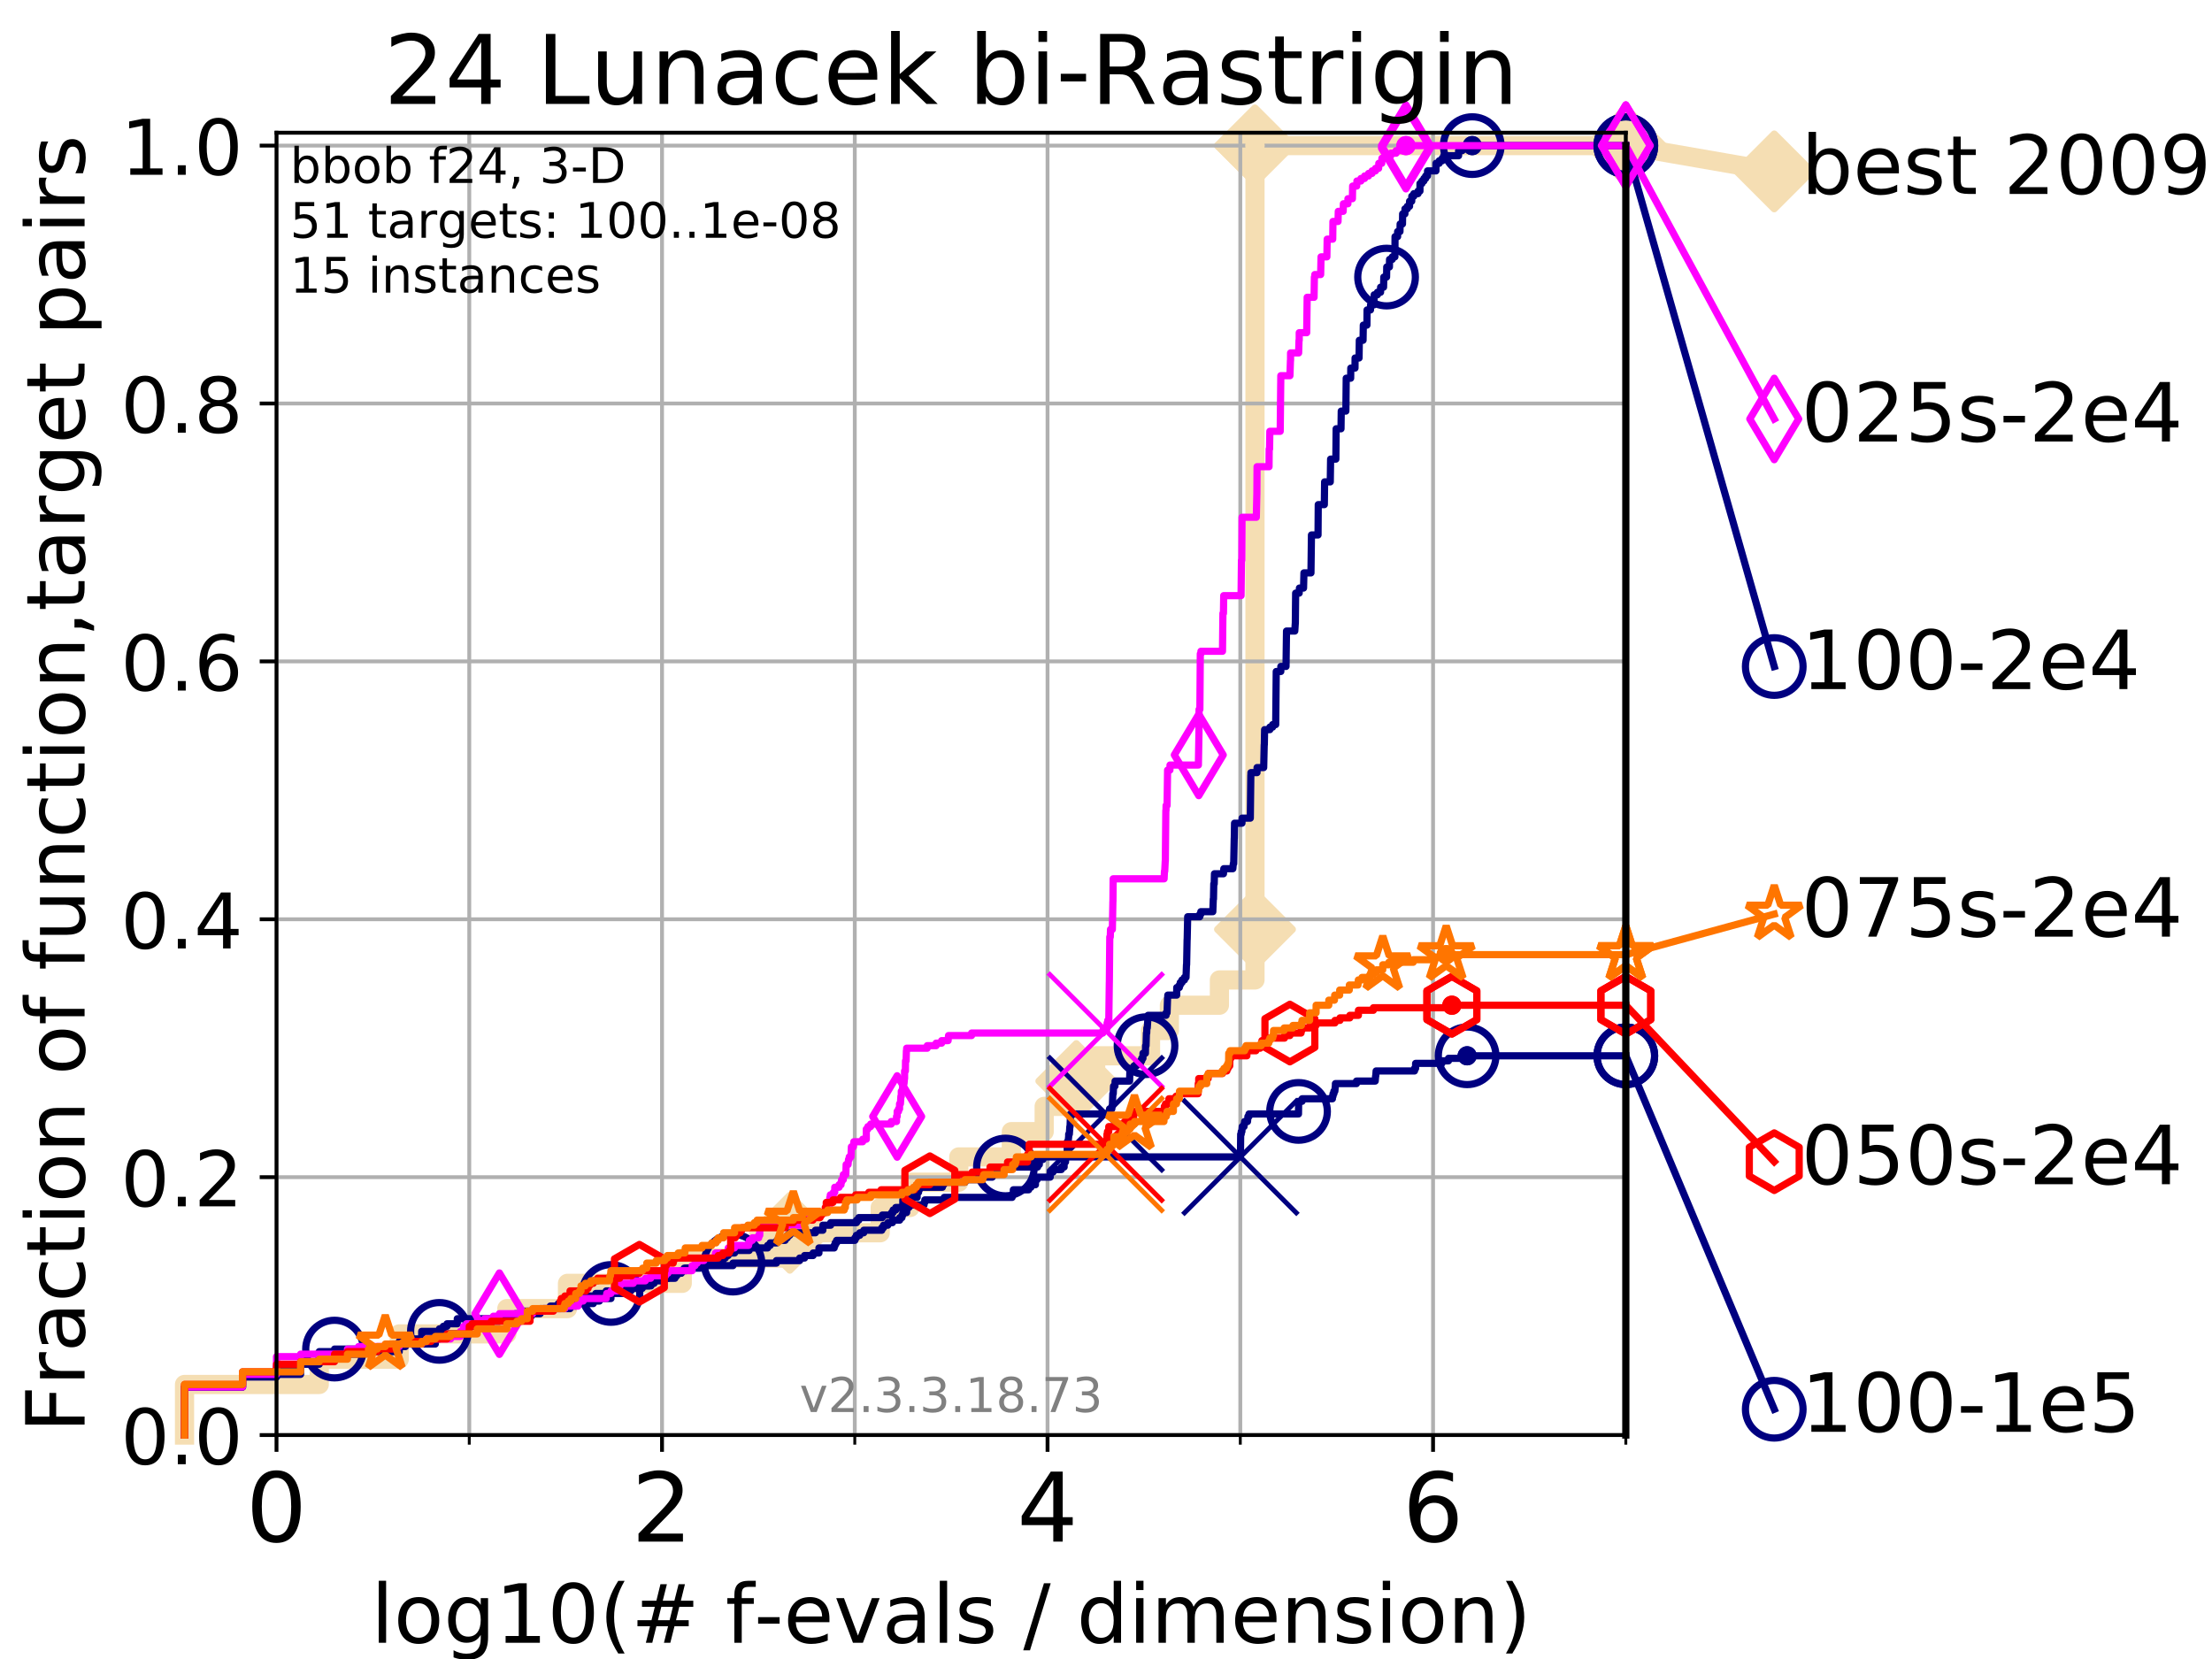 <?xml version="1.0" encoding="utf-8" standalone="no"?>
<!DOCTYPE svg PUBLIC "-//W3C//DTD SVG 1.1//EN"
  "http://www.w3.org/Graphics/SVG/1.1/DTD/svg11.dtd">
<!-- Created with matplotlib (https://matplotlib.org/) -->
<svg height="345.6pt" version="1.1" viewBox="0 0 460.8 345.6" width="460.8pt" xmlns="http://www.w3.org/2000/svg" xmlns:xlink="http://www.w3.org/1999/xlink">
 <defs>
  <style type="text/css">
*{stroke-linecap:butt;stroke-linejoin:round;}
  </style>
 </defs>
 <g id="figure_1">
  <g id="patch_1">
   <path d="M 0 345.6 
L 460.8 345.6 
L 460.8 0 
L 0 0 
z
" style="fill:#ffffff;"/>
  </g>
  <g id="axes_1">
   <g id="patch_2">
    <path d="M 57.6 298.944 
L 338.688 298.944 
L 338.688 27.648 
L 57.6 27.648 
z
" style="fill:#ffffff;"/>
   </g>
   <g id="line2d_1">
    <path d="M 38.441 298.944 
L 38.441 288.41 
L 66.508 288.41 
L 66.508 283.143 
L 83.172 283.143 
L 83.172 277.877 
L 105.585 277.877 
L 105.585 272.61 
L 118.221 272.61 
L 118.221 267.343 
L 142.125 267.343 
L 142.125 262.076 
L 164.537 262.076 
L 164.537 256.809 
L 183.364 256.809 
L 183.364 251.542 
L 189.593 251.542 
L 189.593 246.275 
L 199.732 246.275 
L 199.732 241.009 
L 210.681 241.009 
L 210.681 235.742 
L 217.523 235.742 
L 217.523 230.475 
L 224.216 230.475 
L 224.216 225.208 
L 228.238 225.208 
L 228.238 219.941 
L 239.675 219.941 
L 239.675 214.674 
L 243.61 214.674 
L 243.61 209.407 
L 254.026 209.407 
L 254.026 204.141 
L 261.436 204.141 
L 261.436 198.874 
L 261.436 198.874 
L 261.436 193.607 
L 261.436 193.607 
L 261.436 114.604 
L 261.436 114.604 
L 261.436 109.337 
L 261.437 109.337 
L 261.437 104.07 
L 261.437 104.07 
L 261.437 83.003 
L 261.437 83.003 
L 261.437 30.334 
L 338.688 30.334 
" style="fill:none;stroke:#f5deb3;stroke-linecap:square;stroke-width:4;"/>
   </g>
   <g id="line2d_2">
    <defs>
     <path d="M -0 7.778 
L 7.778 0 
L 0 -7.778 
L -7.778 -0 
z
" id="mf77ab24d1f" style="stroke:#f5deb3;stroke-linejoin:miter;stroke-width:1.5;"/>
    </defs>
    <g>
     <use style="fill:#f5deb3;stroke:#f5deb3;stroke-linejoin:miter;stroke-width:1.5;" x="164.537" xlink:href="#mf77ab24d1f" y="256.809"/>
     <use style="fill:#f5deb3;stroke:#f5deb3;stroke-linejoin:miter;stroke-width:1.5;" x="224.216" xlink:href="#mf77ab24d1f" y="225.208"/>
     <use style="fill:#f5deb3;stroke:#f5deb3;stroke-linejoin:miter;stroke-width:1.5;" x="261.436" xlink:href="#mf77ab24d1f" y="193.607"/>
     <use style="fill:#f5deb3;stroke:#f5deb3;stroke-linejoin:miter;stroke-width:1.5;" x="261.437" xlink:href="#mf77ab24d1f" y="30.334"/>
     <use style="fill:#f5deb3;stroke:#f5deb3;stroke-linejoin:miter;stroke-width:1.5;" x="261.437" xlink:href="#mf77ab24d1f" y="30.334"/>
     <use style="fill:#f5deb3;stroke:#f5deb3;stroke-linejoin:miter;stroke-width:1.5;" x="338.688" xlink:href="#mf77ab24d1f" y="30.334"/>
    </g>
   </g>
   <g id="line2d_3">
    <path style="fill:none;stroke:#f5deb3;stroke-linecap:square;stroke-width:4;"/>
    <g/>
   </g>
   <g id="line2d_4">
    <path d="M 338.688 30.334 
L 369.608 35.706 
" style="fill:none;stroke:#f5deb3;stroke-linecap:square;stroke-width:4;"/>
    <g>
     <use style="fill:#f5deb3;stroke:#f5deb3;stroke-linejoin:miter;stroke-width:1.5;" x="338.688" xlink:href="#mf77ab24d1f" y="30.334"/>
     <use style="fill:#f5deb3;stroke:#f5deb3;stroke-linejoin:miter;stroke-width:1.5;" x="369.608" xlink:href="#mf77ab24d1f" y="35.706"/>
    </g>
   </g>
   <g id="matplotlib.axis_1">
    <g id="xtick_1">
     <g id="line2d_5">
      <path clip-path="url(#p83b891dfdb)" d="M 57.6 298.944 
L 57.6 27.648 
" style="fill:none;stroke:#b0b0b0;stroke-linecap:square;stroke-width:0.8;"/>
     </g>
     <g id="line2d_6">
      <defs>
       <path d="M 0 0 
L 0 3.5 
" id="m4d6a410182" style="stroke:#000000;stroke-width:0.8;"/>
      </defs>
      <g>
       <use style="stroke:#000000;stroke-width:0.8;" x="57.6" xlink:href="#m4d6a410182" y="298.944"/>
      </g>
     </g>
     <g id="text_1">
      <!-- 0 -->
      <defs>
       <path d="M 31.781 66.406 
Q 24.172 66.406 20.328 58.906 
Q 16.5 51.422 16.5 36.375 
Q 16.5 21.391 20.328 13.891 
Q 24.172 6.391 31.781 6.391 
Q 39.453 6.391 43.281 13.891 
Q 47.125 21.391 47.125 36.375 
Q 47.125 51.422 43.281 58.906 
Q 39.453 66.406 31.781 66.406 
z
M 31.781 74.219 
Q 44.047 74.219 50.516 64.516 
Q 56.984 54.828 56.984 36.375 
Q 56.984 17.969 50.516 8.266 
Q 44.047 -1.422 31.781 -1.422 
Q 19.531 -1.422 13.062 8.266 
Q 6.594 17.969 6.594 36.375 
Q 6.594 54.828 13.062 64.516 
Q 19.531 74.219 31.781 74.219 
z
" id="DejaVuSans-48"/>
      </defs>
      <g transform="translate(51.237 321.141)scale(0.2 -0.2)">
       <use xlink:href="#DejaVuSans-48"/>
      </g>
     </g>
    </g>
    <g id="xtick_2">
     <g id="line2d_7">
      <path clip-path="url(#p83b891dfdb)" d="M 137.911 298.944 
L 137.911 27.648 
" style="fill:none;stroke:#b0b0b0;stroke-linecap:square;stroke-width:0.8;"/>
     </g>
     <g id="line2d_8">
      <g>
       <use style="stroke:#000000;stroke-width:0.8;" x="137.911" xlink:href="#m4d6a410182" y="298.944"/>
      </g>
     </g>
     <g id="text_2">
      <!-- 2 -->
      <defs>
       <path d="M 19.188 8.297 
L 53.609 8.297 
L 53.609 0 
L 7.328 0 
L 7.328 8.297 
Q 12.938 14.109 22.625 23.891 
Q 32.328 33.688 34.812 36.531 
Q 39.547 41.844 41.422 45.531 
Q 43.312 49.219 43.312 52.781 
Q 43.312 58.594 39.234 62.25 
Q 35.156 65.922 28.609 65.922 
Q 23.969 65.922 18.812 64.312 
Q 13.672 62.703 7.812 59.422 
L 7.812 69.391 
Q 13.766 71.781 18.938 73 
Q 24.125 74.219 28.422 74.219 
Q 39.75 74.219 46.484 68.547 
Q 53.219 62.891 53.219 53.422 
Q 53.219 48.922 51.531 44.891 
Q 49.859 40.875 45.406 35.406 
Q 44.188 33.984 37.641 27.219 
Q 31.109 20.453 19.188 8.297 
z
" id="DejaVuSans-50"/>
      </defs>
      <g transform="translate(131.548 321.141)scale(0.2 -0.2)">
       <use xlink:href="#DejaVuSans-50"/>
      </g>
     </g>
    </g>
    <g id="xtick_3">
     <g id="line2d_9">
      <path clip-path="url(#p83b891dfdb)" d="M 218.222 298.944 
L 218.222 27.648 
" style="fill:none;stroke:#b0b0b0;stroke-linecap:square;stroke-width:0.8;"/>
     </g>
     <g id="line2d_10">
      <g>
       <use style="stroke:#000000;stroke-width:0.8;" x="218.222" xlink:href="#m4d6a410182" y="298.944"/>
      </g>
     </g>
     <g id="text_3">
      <!-- 4 -->
      <defs>
       <path d="M 37.797 64.312 
L 12.891 25.391 
L 37.797 25.391 
z
M 35.203 72.906 
L 47.609 72.906 
L 47.609 25.391 
L 58.016 25.391 
L 58.016 17.188 
L 47.609 17.188 
L 47.609 0 
L 37.797 0 
L 37.797 17.188 
L 4.891 17.188 
L 4.891 26.703 
z
" id="DejaVuSans-52"/>
      </defs>
      <g transform="translate(211.859 321.141)scale(0.2 -0.2)">
       <use xlink:href="#DejaVuSans-52"/>
      </g>
     </g>
    </g>
    <g id="xtick_4">
     <g id="line2d_11">
      <path clip-path="url(#p83b891dfdb)" d="M 298.533 298.944 
L 298.533 27.648 
" style="fill:none;stroke:#b0b0b0;stroke-linecap:square;stroke-width:0.8;"/>
     </g>
     <g id="line2d_12">
      <g>
       <use style="stroke:#000000;stroke-width:0.8;" x="298.533" xlink:href="#m4d6a410182" y="298.944"/>
      </g>
     </g>
     <g id="text_4">
      <!-- 6 -->
      <defs>
       <path d="M 33.016 40.375 
Q 26.375 40.375 22.484 35.828 
Q 18.609 31.297 18.609 23.391 
Q 18.609 15.531 22.484 10.953 
Q 26.375 6.391 33.016 6.391 
Q 39.656 6.391 43.531 10.953 
Q 47.406 15.531 47.406 23.391 
Q 47.406 31.297 43.531 35.828 
Q 39.656 40.375 33.016 40.375 
z
M 52.594 71.297 
L 52.594 62.312 
Q 48.875 64.062 45.094 64.984 
Q 41.312 65.922 37.594 65.922 
Q 27.828 65.922 22.672 59.328 
Q 17.531 52.734 16.797 39.406 
Q 19.672 43.656 24.016 45.922 
Q 28.375 48.188 33.594 48.188 
Q 44.578 48.188 50.953 41.516 
Q 57.328 34.859 57.328 23.391 
Q 57.328 12.156 50.688 5.359 
Q 44.047 -1.422 33.016 -1.422 
Q 20.359 -1.422 13.672 8.266 
Q 6.984 17.969 6.984 36.375 
Q 6.984 53.656 15.188 63.938 
Q 23.391 74.219 37.203 74.219 
Q 40.922 74.219 44.703 73.484 
Q 48.484 72.75 52.594 71.297 
z
" id="DejaVuSans-54"/>
      </defs>
      <g transform="translate(292.17 321.141)scale(0.2 -0.2)">
       <use xlink:href="#DejaVuSans-54"/>
      </g>
     </g>
    </g>
    <g id="xtick_5">
     <g id="line2d_13">
      <path clip-path="url(#p83b891dfdb)" d="M 97.755 298.944 
L 97.755 27.648 
" style="fill:none;stroke:#b0b0b0;stroke-linecap:square;stroke-width:0.8;"/>
     </g>
     <g id="line2d_14">
      <defs>
       <path d="M 0 0 
L 0 2 
" id="mfcc740b0a7" style="stroke:#000000;stroke-width:0.6;"/>
      </defs>
      <g>
       <use style="stroke:#000000;stroke-width:0.6;" x="97.755" xlink:href="#mfcc740b0a7" y="298.944"/>
      </g>
     </g>
    </g>
    <g id="xtick_6">
     <g id="line2d_15">
      <path clip-path="url(#p83b891dfdb)" d="M 178.066 298.944 
L 178.066 27.648 
" style="fill:none;stroke:#b0b0b0;stroke-linecap:square;stroke-width:0.8;"/>
     </g>
     <g id="line2d_16">
      <g>
       <use style="stroke:#000000;stroke-width:0.6;" x="178.066" xlink:href="#mfcc740b0a7" y="298.944"/>
      </g>
     </g>
    </g>
    <g id="xtick_7">
     <g id="line2d_17">
      <path clip-path="url(#p83b891dfdb)" d="M 258.377 298.944 
L 258.377 27.648 
" style="fill:none;stroke:#b0b0b0;stroke-linecap:square;stroke-width:0.8;"/>
     </g>
     <g id="line2d_18">
      <g>
       <use style="stroke:#000000;stroke-width:0.6;" x="258.377" xlink:href="#mfcc740b0a7" y="298.944"/>
      </g>
     </g>
    </g>
    <g id="xtick_8">
     <g id="line2d_19">
      <path clip-path="url(#p83b891dfdb)" d="M 338.688 298.944 
L 338.688 27.648 
" style="fill:none;stroke:#b0b0b0;stroke-linecap:square;stroke-width:0.8;"/>
     </g>
     <g id="line2d_20">
      <g>
       <use style="stroke:#000000;stroke-width:0.6;" x="338.688" xlink:href="#mfcc740b0a7" y="298.944"/>
      </g>
     </g>
    </g>
    <g id="text_5">
     <!-- log10(# f-evals / dimension) -->
     <defs>
      <path d="M 9.422 75.984 
L 18.406 75.984 
L 18.406 0 
L 9.422 0 
z
" id="DejaVuSans-108"/>
      <path d="M 30.609 48.391 
Q 23.391 48.391 19.188 42.75 
Q 14.984 37.109 14.984 27.297 
Q 14.984 17.484 19.156 11.844 
Q 23.344 6.203 30.609 6.203 
Q 37.797 6.203 41.984 11.859 
Q 46.188 17.531 46.188 27.297 
Q 46.188 37.016 41.984 42.703 
Q 37.797 48.391 30.609 48.391 
z
M 30.609 56 
Q 42.328 56 49.016 48.375 
Q 55.719 40.766 55.719 27.297 
Q 55.719 13.875 49.016 6.219 
Q 42.328 -1.422 30.609 -1.422 
Q 18.844 -1.422 12.172 6.219 
Q 5.516 13.875 5.516 27.297 
Q 5.516 40.766 12.172 48.375 
Q 18.844 56 30.609 56 
z
" id="DejaVuSans-111"/>
      <path d="M 45.406 27.984 
Q 45.406 37.75 41.375 43.109 
Q 37.359 48.484 30.078 48.484 
Q 22.859 48.484 18.828 43.109 
Q 14.797 37.75 14.797 27.984 
Q 14.797 18.266 18.828 12.891 
Q 22.859 7.516 30.078 7.516 
Q 37.359 7.516 41.375 12.891 
Q 45.406 18.266 45.406 27.984 
z
M 54.391 6.781 
Q 54.391 -7.172 48.188 -13.984 
Q 42 -20.797 29.203 -20.797 
Q 24.469 -20.797 20.266 -20.094 
Q 16.062 -19.391 12.109 -17.922 
L 12.109 -9.188 
Q 16.062 -11.328 19.922 -12.344 
Q 23.781 -13.375 27.781 -13.375 
Q 36.625 -13.375 41.016 -8.766 
Q 45.406 -4.156 45.406 5.172 
L 45.406 9.625 
Q 42.625 4.781 38.281 2.391 
Q 33.938 0 27.875 0 
Q 17.828 0 11.672 7.656 
Q 5.516 15.328 5.516 27.984 
Q 5.516 40.672 11.672 48.328 
Q 17.828 56 27.875 56 
Q 33.938 56 38.281 53.609 
Q 42.625 51.219 45.406 46.391 
L 45.406 54.688 
L 54.391 54.688 
z
" id="DejaVuSans-103"/>
      <path d="M 12.406 8.297 
L 28.516 8.297 
L 28.516 63.922 
L 10.984 60.406 
L 10.984 69.391 
L 28.422 72.906 
L 38.281 72.906 
L 38.281 8.297 
L 54.391 8.297 
L 54.391 0 
L 12.406 0 
z
" id="DejaVuSans-49"/>
      <path d="M 31 75.875 
Q 24.469 64.656 21.281 53.656 
Q 18.109 42.672 18.109 31.391 
Q 18.109 20.125 21.312 9.062 
Q 24.516 -2 31 -13.188 
L 23.188 -13.188 
Q 15.875 -1.703 12.234 9.375 
Q 8.594 20.453 8.594 31.391 
Q 8.594 42.281 12.203 53.312 
Q 15.828 64.359 23.188 75.875 
z
" id="DejaVuSans-40"/>
      <path d="M 51.125 44 
L 36.922 44 
L 32.812 27.688 
L 47.125 27.688 
z
M 43.797 71.781 
L 38.719 51.516 
L 52.984 51.516 
L 58.109 71.781 
L 65.922 71.781 
L 60.891 51.516 
L 76.125 51.516 
L 76.125 44 
L 58.984 44 
L 54.984 27.688 
L 70.516 27.688 
L 70.516 20.219 
L 53.078 20.219 
L 48 0 
L 40.188 0 
L 45.219 20.219 
L 30.906 20.219 
L 25.875 0 
L 18.016 0 
L 23.094 20.219 
L 7.719 20.219 
L 7.719 27.688 
L 24.906 27.688 
L 29 44 
L 13.281 44 
L 13.281 51.516 
L 30.906 51.516 
L 35.891 71.781 
z
" id="DejaVuSans-35"/>
      <path id="DejaVuSans-32"/>
      <path d="M 37.109 75.984 
L 37.109 68.5 
L 28.516 68.5 
Q 23.688 68.5 21.797 66.547 
Q 19.922 64.594 19.922 59.516 
L 19.922 54.688 
L 34.719 54.688 
L 34.719 47.703 
L 19.922 47.703 
L 19.922 0 
L 10.891 0 
L 10.891 47.703 
L 2.297 47.703 
L 2.297 54.688 
L 10.891 54.688 
L 10.891 58.5 
Q 10.891 67.625 15.141 71.797 
Q 19.391 75.984 28.609 75.984 
z
" id="DejaVuSans-102"/>
      <path d="M 4.891 31.391 
L 31.203 31.391 
L 31.203 23.391 
L 4.891 23.391 
z
" id="DejaVuSans-45"/>
      <path d="M 56.203 29.594 
L 56.203 25.203 
L 14.891 25.203 
Q 15.484 15.922 20.484 11.062 
Q 25.484 6.203 34.422 6.203 
Q 39.594 6.203 44.453 7.469 
Q 49.312 8.734 54.109 11.281 
L 54.109 2.781 
Q 49.266 0.734 44.188 -0.344 
Q 39.109 -1.422 33.891 -1.422 
Q 20.797 -1.422 13.156 6.188 
Q 5.516 13.812 5.516 26.812 
Q 5.516 40.234 12.766 48.109 
Q 20.016 56 32.328 56 
Q 43.359 56 49.781 48.891 
Q 56.203 41.797 56.203 29.594 
z
M 47.219 32.234 
Q 47.125 39.594 43.094 43.984 
Q 39.062 48.391 32.422 48.391 
Q 24.906 48.391 20.391 44.141 
Q 15.875 39.891 15.188 32.172 
z
" id="DejaVuSans-101"/>
      <path d="M 2.984 54.688 
L 12.5 54.688 
L 29.594 8.797 
L 46.688 54.688 
L 56.203 54.688 
L 35.688 0 
L 23.484 0 
z
" id="DejaVuSans-118"/>
      <path d="M 34.281 27.484 
Q 23.391 27.484 19.188 25 
Q 14.984 22.516 14.984 16.5 
Q 14.984 11.719 18.141 8.906 
Q 21.297 6.109 26.703 6.109 
Q 34.188 6.109 38.703 11.406 
Q 43.219 16.703 43.219 25.484 
L 43.219 27.484 
z
M 52.203 31.203 
L 52.203 0 
L 43.219 0 
L 43.219 8.297 
Q 40.141 3.328 35.547 0.953 
Q 30.953 -1.422 24.312 -1.422 
Q 15.922 -1.422 10.953 3.297 
Q 6 8.016 6 15.922 
Q 6 25.141 12.172 29.828 
Q 18.359 34.516 30.609 34.516 
L 43.219 34.516 
L 43.219 35.406 
Q 43.219 41.609 39.141 45 
Q 35.062 48.391 27.688 48.391 
Q 23 48.391 18.547 47.266 
Q 14.109 46.141 10.016 43.891 
L 10.016 52.203 
Q 14.938 54.109 19.578 55.047 
Q 24.219 56 28.609 56 
Q 40.484 56 46.344 49.844 
Q 52.203 43.703 52.203 31.203 
z
" id="DejaVuSans-97"/>
      <path d="M 44.281 53.078 
L 44.281 44.578 
Q 40.484 46.531 36.375 47.5 
Q 32.281 48.484 27.875 48.484 
Q 21.188 48.484 17.844 46.438 
Q 14.5 44.391 14.5 40.281 
Q 14.5 37.156 16.891 35.375 
Q 19.281 33.594 26.516 31.984 
L 29.594 31.297 
Q 39.156 29.25 43.188 25.516 
Q 47.219 21.781 47.219 15.094 
Q 47.219 7.469 41.188 3.016 
Q 35.156 -1.422 24.609 -1.422 
Q 20.219 -1.422 15.453 -0.562 
Q 10.688 0.297 5.422 2 
L 5.422 11.281 
Q 10.406 8.688 15.234 7.391 
Q 20.062 6.109 24.812 6.109 
Q 31.156 6.109 34.562 8.281 
Q 37.984 10.453 37.984 14.406 
Q 37.984 18.062 35.516 20.016 
Q 33.062 21.969 24.703 23.781 
L 21.578 24.516 
Q 13.234 26.266 9.516 29.906 
Q 5.812 33.547 5.812 39.891 
Q 5.812 47.609 11.281 51.797 
Q 16.75 56 26.812 56 
Q 31.781 56 36.172 55.266 
Q 40.578 54.547 44.281 53.078 
z
" id="DejaVuSans-115"/>
      <path d="M 25.391 72.906 
L 33.688 72.906 
L 8.297 -9.281 
L 0 -9.281 
z
" id="DejaVuSans-47"/>
      <path d="M 45.406 46.391 
L 45.406 75.984 
L 54.391 75.984 
L 54.391 0 
L 45.406 0 
L 45.406 8.203 
Q 42.578 3.328 38.25 0.953 
Q 33.938 -1.422 27.875 -1.422 
Q 17.969 -1.422 11.734 6.484 
Q 5.516 14.406 5.516 27.297 
Q 5.516 40.188 11.734 48.094 
Q 17.969 56 27.875 56 
Q 33.938 56 38.25 53.625 
Q 42.578 51.266 45.406 46.391 
z
M 14.797 27.297 
Q 14.797 17.391 18.875 11.75 
Q 22.953 6.109 30.078 6.109 
Q 37.203 6.109 41.297 11.75 
Q 45.406 17.391 45.406 27.297 
Q 45.406 37.203 41.297 42.844 
Q 37.203 48.484 30.078 48.484 
Q 22.953 48.484 18.875 42.844 
Q 14.797 37.203 14.797 27.297 
z
" id="DejaVuSans-100"/>
      <path d="M 9.422 54.688 
L 18.406 54.688 
L 18.406 0 
L 9.422 0 
z
M 9.422 75.984 
L 18.406 75.984 
L 18.406 64.594 
L 9.422 64.594 
z
" id="DejaVuSans-105"/>
      <path d="M 52 44.188 
Q 55.375 50.25 60.062 53.125 
Q 64.75 56 71.094 56 
Q 79.641 56 84.281 50.016 
Q 88.922 44.047 88.922 33.016 
L 88.922 0 
L 79.891 0 
L 79.891 32.719 
Q 79.891 40.578 77.094 44.375 
Q 74.312 48.188 68.609 48.188 
Q 61.625 48.188 57.562 43.547 
Q 53.516 38.922 53.516 30.906 
L 53.516 0 
L 44.484 0 
L 44.484 32.719 
Q 44.484 40.625 41.703 44.406 
Q 38.922 48.188 33.109 48.188 
Q 26.219 48.188 22.156 43.531 
Q 18.109 38.875 18.109 30.906 
L 18.109 0 
L 9.078 0 
L 9.078 54.688 
L 18.109 54.688 
L 18.109 46.188 
Q 21.188 51.219 25.484 53.609 
Q 29.781 56 35.688 56 
Q 41.656 56 45.828 52.969 
Q 50 49.953 52 44.188 
z
" id="DejaVuSans-109"/>
      <path d="M 54.891 33.016 
L 54.891 0 
L 45.906 0 
L 45.906 32.719 
Q 45.906 40.484 42.875 44.328 
Q 39.844 48.188 33.797 48.188 
Q 26.516 48.188 22.312 43.547 
Q 18.109 38.922 18.109 30.906 
L 18.109 0 
L 9.078 0 
L 9.078 54.688 
L 18.109 54.688 
L 18.109 46.188 
Q 21.344 51.125 25.703 53.562 
Q 30.078 56 35.797 56 
Q 45.219 56 50.047 50.172 
Q 54.891 44.344 54.891 33.016 
z
" id="DejaVuSans-110"/>
      <path d="M 8.016 75.875 
L 15.828 75.875 
Q 23.141 64.359 26.781 53.312 
Q 30.422 42.281 30.422 31.391 
Q 30.422 20.453 26.781 9.375 
Q 23.141 -1.703 15.828 -13.188 
L 8.016 -13.188 
Q 14.5 -2 17.703 9.062 
Q 20.906 20.125 20.906 31.391 
Q 20.906 42.672 17.703 53.656 
Q 14.5 64.656 8.016 75.875 
z
" id="DejaVuSans-41"/>
     </defs>
     <g transform="translate(77.303 342.218)scale(0.17 -0.17)">
      <use xlink:href="#DejaVuSans-108"/>
      <use x="27.783" xlink:href="#DejaVuSans-111"/>
      <use x="88.965" xlink:href="#DejaVuSans-103"/>
      <use x="152.441" xlink:href="#DejaVuSans-49"/>
      <use x="216.064" xlink:href="#DejaVuSans-48"/>
      <use x="279.688" xlink:href="#DejaVuSans-40"/>
      <use x="318.701" xlink:href="#DejaVuSans-35"/>
      <use x="402.49" xlink:href="#DejaVuSans-32"/>
      <use x="434.277" xlink:href="#DejaVuSans-102"/>
      <use x="469.404" xlink:href="#DejaVuSans-45"/>
      <use x="505.488" xlink:href="#DejaVuSans-101"/>
      <use x="567.012" xlink:href="#DejaVuSans-118"/>
      <use x="626.191" xlink:href="#DejaVuSans-97"/>
      <use x="687.471" xlink:href="#DejaVuSans-108"/>
      <use x="715.254" xlink:href="#DejaVuSans-115"/>
      <use x="767.354" xlink:href="#DejaVuSans-32"/>
      <use x="799.141" xlink:href="#DejaVuSans-47"/>
      <use x="832.832" xlink:href="#DejaVuSans-32"/>
      <use x="864.619" xlink:href="#DejaVuSans-100"/>
      <use x="928.096" xlink:href="#DejaVuSans-105"/>
      <use x="955.879" xlink:href="#DejaVuSans-109"/>
      <use x="1053.291" xlink:href="#DejaVuSans-101"/>
      <use x="1114.814" xlink:href="#DejaVuSans-110"/>
      <use x="1178.193" xlink:href="#DejaVuSans-115"/>
      <use x="1230.293" xlink:href="#DejaVuSans-105"/>
      <use x="1258.076" xlink:href="#DejaVuSans-111"/>
      <use x="1319.258" xlink:href="#DejaVuSans-110"/>
      <use x="1382.637" xlink:href="#DejaVuSans-41"/>
     </g>
    </g>
   </g>
   <g id="matplotlib.axis_2">
    <g id="ytick_1">
     <g id="line2d_21">
      <path clip-path="url(#p83b891dfdb)" d="M 57.6 298.944 
L 338.688 298.944 
" style="fill:none;stroke:#b0b0b0;stroke-linecap:square;stroke-width:0.8;"/>
     </g>
     <g id="line2d_22">
      <defs>
       <path d="M 0 0 
L -3.5 0 
" id="m7bb3f2ab89" style="stroke:#000000;stroke-width:0.8;"/>
      </defs>
      <g>
       <use style="stroke:#000000;stroke-width:0.8;" x="57.6" xlink:href="#m7bb3f2ab89" y="298.944"/>
      </g>
     </g>
     <g id="text_6">
      <!-- 0.0 -->
      <defs>
       <path d="M 10.688 12.406 
L 21 12.406 
L 21 0 
L 10.688 0 
z
" id="DejaVuSans-46"/>
      </defs>
      <g transform="translate(25.155 305.023)scale(0.16 -0.16)">
       <use xlink:href="#DejaVuSans-48"/>
       <use x="63.623" xlink:href="#DejaVuSans-46"/>
       <use x="95.41" xlink:href="#DejaVuSans-48"/>
      </g>
     </g>
    </g>
    <g id="ytick_2">
     <g id="line2d_23">
      <path clip-path="url(#p83b891dfdb)" d="M 57.6 245.222 
L 338.688 245.222 
" style="fill:none;stroke:#b0b0b0;stroke-linecap:square;stroke-width:0.8;"/>
     </g>
     <g id="line2d_24">
      <g>
       <use style="stroke:#000000;stroke-width:0.8;" x="57.6" xlink:href="#m7bb3f2ab89" y="245.222"/>
      </g>
     </g>
     <g id="text_7">
      <!-- 0.2 -->
      <g transform="translate(25.155 251.301)scale(0.16 -0.16)">
       <use xlink:href="#DejaVuSans-48"/>
       <use x="63.623" xlink:href="#DejaVuSans-46"/>
       <use x="95.41" xlink:href="#DejaVuSans-50"/>
      </g>
     </g>
    </g>
    <g id="ytick_3">
     <g id="line2d_25">
      <path clip-path="url(#p83b891dfdb)" d="M 57.6 191.5 
L 338.688 191.5 
" style="fill:none;stroke:#b0b0b0;stroke-linecap:square;stroke-width:0.8;"/>
     </g>
     <g id="line2d_26">
      <g>
       <use style="stroke:#000000;stroke-width:0.8;" x="57.6" xlink:href="#m7bb3f2ab89" y="191.5"/>
      </g>
     </g>
     <g id="text_8">
      <!-- 0.4 -->
      <g transform="translate(25.155 197.579)scale(0.16 -0.16)">
       <use xlink:href="#DejaVuSans-48"/>
       <use x="63.623" xlink:href="#DejaVuSans-46"/>
       <use x="95.41" xlink:href="#DejaVuSans-52"/>
      </g>
     </g>
    </g>
    <g id="ytick_4">
     <g id="line2d_27">
      <path clip-path="url(#p83b891dfdb)" d="M 57.6 137.778 
L 338.688 137.778 
" style="fill:none;stroke:#b0b0b0;stroke-linecap:square;stroke-width:0.8;"/>
     </g>
     <g id="line2d_28">
      <g>
       <use style="stroke:#000000;stroke-width:0.8;" x="57.6" xlink:href="#m7bb3f2ab89" y="137.778"/>
      </g>
     </g>
     <g id="text_9">
      <!-- 0.6 -->
      <g transform="translate(25.155 143.857)scale(0.16 -0.16)">
       <use xlink:href="#DejaVuSans-48"/>
       <use x="63.623" xlink:href="#DejaVuSans-46"/>
       <use x="95.41" xlink:href="#DejaVuSans-54"/>
      </g>
     </g>
    </g>
    <g id="ytick_5">
     <g id="line2d_29">
      <path clip-path="url(#p83b891dfdb)" d="M 57.6 84.056 
L 338.688 84.056 
" style="fill:none;stroke:#b0b0b0;stroke-linecap:square;stroke-width:0.8;"/>
     </g>
     <g id="line2d_30">
      <g>
       <use style="stroke:#000000;stroke-width:0.8;" x="57.6" xlink:href="#m7bb3f2ab89" y="84.056"/>
      </g>
     </g>
     <g id="text_10">
      <!-- 0.8 -->
      <defs>
       <path d="M 31.781 34.625 
Q 24.75 34.625 20.719 30.859 
Q 16.703 27.094 16.703 20.516 
Q 16.703 13.922 20.719 10.156 
Q 24.75 6.391 31.781 6.391 
Q 38.812 6.391 42.859 10.172 
Q 46.922 13.969 46.922 20.516 
Q 46.922 27.094 42.891 30.859 
Q 38.875 34.625 31.781 34.625 
z
M 21.922 38.812 
Q 15.578 40.375 12.031 44.719 
Q 8.5 49.078 8.5 55.328 
Q 8.5 64.062 14.719 69.141 
Q 20.953 74.219 31.781 74.219 
Q 42.672 74.219 48.875 69.141 
Q 55.078 64.062 55.078 55.328 
Q 55.078 49.078 51.531 44.719 
Q 48 40.375 41.703 38.812 
Q 48.828 37.156 52.797 32.312 
Q 56.781 27.484 56.781 20.516 
Q 56.781 9.906 50.312 4.234 
Q 43.844 -1.422 31.781 -1.422 
Q 19.734 -1.422 13.25 4.234 
Q 6.781 9.906 6.781 20.516 
Q 6.781 27.484 10.781 32.312 
Q 14.797 37.156 21.922 38.812 
z
M 18.312 54.391 
Q 18.312 48.734 21.844 45.562 
Q 25.391 42.391 31.781 42.391 
Q 38.141 42.391 41.719 45.562 
Q 45.312 48.734 45.312 54.391 
Q 45.312 60.062 41.719 63.234 
Q 38.141 66.406 31.781 66.406 
Q 25.391 66.406 21.844 63.234 
Q 18.312 60.062 18.312 54.391 
z
" id="DejaVuSans-56"/>
      </defs>
      <g transform="translate(25.155 90.135)scale(0.16 -0.16)">
       <use xlink:href="#DejaVuSans-48"/>
       <use x="63.623" xlink:href="#DejaVuSans-46"/>
       <use x="95.41" xlink:href="#DejaVuSans-56"/>
      </g>
     </g>
    </g>
    <g id="ytick_6">
     <g id="line2d_31">
      <path clip-path="url(#p83b891dfdb)" d="M 57.6 30.334 
L 338.688 30.334 
" style="fill:none;stroke:#b0b0b0;stroke-linecap:square;stroke-width:0.8;"/>
     </g>
     <g id="line2d_32">
      <g>
       <use style="stroke:#000000;stroke-width:0.8;" x="57.6" xlink:href="#m7bb3f2ab89" y="30.334"/>
      </g>
     </g>
     <g id="text_11">
      <!-- 1.0 -->
      <g transform="translate(25.155 36.413)scale(0.16 -0.16)">
       <use xlink:href="#DejaVuSans-49"/>
       <use x="63.623" xlink:href="#DejaVuSans-46"/>
       <use x="95.41" xlink:href="#DejaVuSans-48"/>
      </g>
     </g>
    </g>
    <g id="text_12">
     <!-- Fraction of function,target pairs -->
     <defs>
      <path d="M 9.812 72.906 
L 51.703 72.906 
L 51.703 64.594 
L 19.672 64.594 
L 19.672 43.109 
L 48.578 43.109 
L 48.578 34.812 
L 19.672 34.812 
L 19.672 0 
L 9.812 0 
z
" id="DejaVuSans-70"/>
      <path d="M 41.109 46.297 
Q 39.594 47.172 37.812 47.578 
Q 36.031 48 33.891 48 
Q 26.266 48 22.188 43.047 
Q 18.109 38.094 18.109 28.812 
L 18.109 0 
L 9.078 0 
L 9.078 54.688 
L 18.109 54.688 
L 18.109 46.188 
Q 20.953 51.172 25.484 53.578 
Q 30.031 56 36.531 56 
Q 37.453 56 38.578 55.875 
Q 39.703 55.766 41.062 55.516 
z
" id="DejaVuSans-114"/>
      <path d="M 48.781 52.594 
L 48.781 44.188 
Q 44.969 46.297 41.141 47.344 
Q 37.312 48.391 33.406 48.391 
Q 24.656 48.391 19.812 42.844 
Q 14.984 37.312 14.984 27.297 
Q 14.984 17.281 19.812 11.734 
Q 24.656 6.203 33.406 6.203 
Q 37.312 6.203 41.141 7.25 
Q 44.969 8.297 48.781 10.406 
L 48.781 2.094 
Q 45.016 0.344 40.984 -0.531 
Q 36.969 -1.422 32.422 -1.422 
Q 20.062 -1.422 12.781 6.344 
Q 5.516 14.109 5.516 27.297 
Q 5.516 40.672 12.859 48.328 
Q 20.219 56 33.016 56 
Q 37.156 56 41.109 55.141 
Q 45.062 54.297 48.781 52.594 
z
" id="DejaVuSans-99"/>
      <path d="M 18.312 70.219 
L 18.312 54.688 
L 36.812 54.688 
L 36.812 47.703 
L 18.312 47.703 
L 18.312 18.016 
Q 18.312 11.328 20.141 9.422 
Q 21.969 7.516 27.594 7.516 
L 36.812 7.516 
L 36.812 0 
L 27.594 0 
Q 17.188 0 13.234 3.875 
Q 9.281 7.766 9.281 18.016 
L 9.281 47.703 
L 2.688 47.703 
L 2.688 54.688 
L 9.281 54.688 
L 9.281 70.219 
z
" id="DejaVuSans-116"/>
      <path d="M 8.5 21.578 
L 8.5 54.688 
L 17.484 54.688 
L 17.484 21.922 
Q 17.484 14.156 20.5 10.266 
Q 23.531 6.391 29.594 6.391 
Q 36.859 6.391 41.078 11.031 
Q 45.312 15.672 45.312 23.688 
L 45.312 54.688 
L 54.297 54.688 
L 54.297 0 
L 45.312 0 
L 45.312 8.406 
Q 42.047 3.422 37.719 1 
Q 33.406 -1.422 27.688 -1.422 
Q 18.266 -1.422 13.375 4.438 
Q 8.5 10.297 8.5 21.578 
z
M 31.109 56 
z
" id="DejaVuSans-117"/>
      <path d="M 11.719 12.406 
L 22.016 12.406 
L 22.016 4 
L 14.016 -11.625 
L 7.719 -11.625 
L 11.719 4 
z
" id="DejaVuSans-44"/>
      <path d="M 18.109 8.203 
L 18.109 -20.797 
L 9.078 -20.797 
L 9.078 54.688 
L 18.109 54.688 
L 18.109 46.391 
Q 20.953 51.266 25.266 53.625 
Q 29.594 56 35.594 56 
Q 45.562 56 51.781 48.094 
Q 58.016 40.188 58.016 27.297 
Q 58.016 14.406 51.781 6.484 
Q 45.562 -1.422 35.594 -1.422 
Q 29.594 -1.422 25.266 0.953 
Q 20.953 3.328 18.109 8.203 
z
M 48.688 27.297 
Q 48.688 37.203 44.609 42.844 
Q 40.531 48.484 33.406 48.484 
Q 26.266 48.484 22.188 42.844 
Q 18.109 37.203 18.109 27.297 
Q 18.109 17.391 22.188 11.75 
Q 26.266 6.109 33.406 6.109 
Q 40.531 6.109 44.609 11.75 
Q 48.688 17.391 48.688 27.297 
z
" id="DejaVuSans-112"/>
     </defs>
     <g transform="translate(17.62 298.435)rotate(-90)scale(0.17 -0.17)">
      <use xlink:href="#DejaVuSans-70"/>
      <use x="57.41" xlink:href="#DejaVuSans-114"/>
      <use x="98.523" xlink:href="#DejaVuSans-97"/>
      <use x="159.803" xlink:href="#DejaVuSans-99"/>
      <use x="214.783" xlink:href="#DejaVuSans-116"/>
      <use x="253.992" xlink:href="#DejaVuSans-105"/>
      <use x="281.775" xlink:href="#DejaVuSans-111"/>
      <use x="342.957" xlink:href="#DejaVuSans-110"/>
      <use x="406.336" xlink:href="#DejaVuSans-32"/>
      <use x="438.123" xlink:href="#DejaVuSans-111"/>
      <use x="499.305" xlink:href="#DejaVuSans-102"/>
      <use x="534.51" xlink:href="#DejaVuSans-32"/>
      <use x="566.297" xlink:href="#DejaVuSans-102"/>
      <use x="601.502" xlink:href="#DejaVuSans-117"/>
      <use x="664.881" xlink:href="#DejaVuSans-110"/>
      <use x="728.26" xlink:href="#DejaVuSans-99"/>
      <use x="783.24" xlink:href="#DejaVuSans-116"/>
      <use x="822.449" xlink:href="#DejaVuSans-105"/>
      <use x="850.232" xlink:href="#DejaVuSans-111"/>
      <use x="911.414" xlink:href="#DejaVuSans-110"/>
      <use x="974.793" xlink:href="#DejaVuSans-44"/>
      <use x="1006.58" xlink:href="#DejaVuSans-116"/>
      <use x="1045.789" xlink:href="#DejaVuSans-97"/>
      <use x="1107.068" xlink:href="#DejaVuSans-114"/>
      <use x="1148.166" xlink:href="#DejaVuSans-103"/>
      <use x="1211.643" xlink:href="#DejaVuSans-101"/>
      <use x="1273.166" xlink:href="#DejaVuSans-116"/>
      <use x="1312.375" xlink:href="#DejaVuSans-32"/>
      <use x="1344.162" xlink:href="#DejaVuSans-112"/>
      <use x="1407.639" xlink:href="#DejaVuSans-97"/>
      <use x="1468.918" xlink:href="#DejaVuSans-105"/>
      <use x="1496.701" xlink:href="#DejaVuSans-114"/>
      <use x="1537.814" xlink:href="#DejaVuSans-115"/>
     </g>
    </g>
   </g>
   <g id="line2d_33">
    <defs>
     <path d="M 0 1.5 
C 0.398 1.5 0.779 1.342 1.061 1.061 
C 1.342 0.779 1.5 0.398 1.5 0 
C 1.5 -0.398 1.342 -0.779 1.061 -1.061 
C 0.779 -1.342 0.398 -1.5 0 -1.5 
C -0.398 -1.5 -0.779 -1.342 -1.061 -1.061 
C -1.342 -0.779 -1.5 -0.398 -1.5 0 
C -1.5 0.398 -1.342 0.779 -1.061 1.061 
C -0.779 1.342 -0.398 1.5 0 1.5 
z
" id="mfc0f6610c2" style="stroke:#f5deb3;"/>
    </defs>
    <g>
     <use style="fill:#f5deb3;stroke:#f5deb3;" x="261.437" xlink:href="#mfc0f6610c2" y="30.334"/>
     <use style="fill:#f5deb3;stroke:#f5deb3;" x="261.437" xlink:href="#mfc0f6610c2" y="30.334"/>
    </g>
   </g>
   <g id="line2d_34">
    <defs>
     <path d="M 0 1.5 
C 0.398 1.5 0.779 1.342 1.061 1.061 
C 1.342 0.779 1.5 0.398 1.5 0 
C 1.5 -0.398 1.342 -0.779 1.061 -1.061 
C 0.779 -1.342 0.398 -1.5 0 -1.5 
C -0.398 -1.5 -0.779 -1.342 -1.061 -1.061 
C -1.342 -0.779 -1.5 -0.398 -1.5 0 
C -1.5 0.398 -1.342 0.779 -1.061 1.061 
C -0.779 1.342 -0.398 1.5 0 1.5 
z
" id="mcbb0cf321b" style="stroke:#000080;"/>
    </defs>
    <g>
     <use style="fill:#000080;stroke:#000080;" x="306.694" xlink:href="#mcbb0cf321b" y="30.334"/>
     <use style="fill:#000080;stroke:#000080;" x="306.694" xlink:href="#mcbb0cf321b" y="30.334"/>
    </g>
   </g>
   <g id="line2d_35">
    <path d="M 38.441 298.944 
L 38.441 288.937 
L 50.529 288.937 
L 50.529 286.83 
L 57.6 286.83 
L 57.6 284.723 
L 62.617 284.723 
L 62.617 283.67 
L 66.508 283.67 
L 66.508 282.617 
L 72.376 282.617 
L 72.376 282.09 
L 74.705 282.09 
L 74.705 281.563 
L 83.172 281.563 
L 83.172 279.457 
L 84.464 279.457 
L 84.464 278.93 
L 87.85 278.93 
L 87.85 277.35 
L 91.535 277.35 
L 91.535 276.823 
L 92.347 276.823 
L 92.347 276.296 
L 93.122 276.296 
L 93.122 275.77 
L 95.26 275.77 
L 95.26 274.716 
L 108.006 274.716 
L 108.006 274.19 
L 110.694 274.19 
L 110.694 273.663 
L 112.532 273.663 
L 112.532 273.136 
L 113.264 273.136 
L 113.264 272.61 
L 114.641 272.61 
L 114.641 272.083 
L 116.323 272.083 
L 116.323 271.556 
L 117.673 271.556 
L 117.673 271.03 
L 119.436 271.03 
L 119.436 270.503 
L 119.768 270.503 
L 119.768 269.976 
L 124.114 269.976 
L 124.114 269.45 
L 126.282 269.45 
L 126.282 268.923 
L 128.411 268.923 
L 128.411 268.396 
L 131.607 268.396 
L 131.607 267.87 
L 135.615 267.87 
L 135.615 267.343 
L 136.266 267.343 
L 136.266 266.816 
L 136.457 266.816 
L 136.457 266.289 
L 140.599 266.289 
L 140.649 265.236 
L 141.802 265.236 
L 141.802 264.709 
L 142.884 264.709 
L 142.884 264.183 
L 145.888 264.183 
L 145.888 263.656 
L 152.687 263.656 
L 152.687 263.129 
L 161.749 263.129 
L 161.749 262.603 
L 166.584 262.603 
L 166.584 262.076 
L 167.609 262.076 
L 167.609 261.549 
L 169.379 261.549 
L 169.379 261.023 
L 170.598 261.023 
L 170.598 259.969 
L 173.778 259.969 
L 173.778 259.443 
L 173.978 259.443 
L 173.978 258.916 
L 174.283 258.916 
L 174.283 258.389 
L 178.09 258.389 
L 178.09 257.862 
L 178.389 257.862 
L 178.389 257.336 
L 179.11 257.336 
L 179.11 256.809 
L 179.939 256.809 
L 179.939 256.282 
L 183.696 256.282 
L 183.696 255.756 
L 184.05 255.756 
L 184.05 255.229 
L 184.962 255.229 
L 184.962 254.702 
L 185.918 254.702 
L 185.918 254.176 
L 187.422 254.176 
L 187.422 253.649 
L 187.892 253.649 
L 187.892 253.122 
L 188.076 253.122 
L 188.076 252.596 
L 188.87 252.596 
L 188.92 251.542 
L 189.351 251.542 
L 189.351 251.016 
L 192.49 251.016 
L 192.49 250.489 
L 192.657 250.489 
L 192.657 249.962 
L 196.696 249.962 
L 196.696 249.436 
L 210.843 249.436 
L 210.843 248.909 
L 211.097 248.909 
L 211.097 247.855 
L 214.289 247.855 
L 214.289 247.329 
L 214.764 247.329 
L 214.764 246.802 
L 215.701 246.802 
L 215.701 245.749 
L 216.05 245.749 
L 216.05 245.222 
L 218.778 245.222 
L 218.778 244.169 
L 219.37 244.169 
L 219.37 243.642 
L 221.1 243.642 
L 221.1 243.115 
L 221.678 243.115 
L 221.678 242.062 
L 221.97 242.062 
L 221.97 240.482 
L 222.312 240.482 
L 222.329 237.848 
L 222.515 237.848 
L 222.618 236.795 
L 222.626 236.795 
L 222.626 236.268 
L 222.762 236.268 
L 222.868 234.688 
L 222.913 234.688 
L 223.011 232.055 
L 230.965 232.055 
L 230.965 231.528 
L 231.143 231.528 
L 231.143 231.001 
L 231.611 231.001 
L 231.611 230.475 
L 231.728 230.475 
L 231.824 227.841 
L 231.908 227.841 
L 231.975 226.261 
L 232.265 226.261 
L 232.294 225.208 
L 235.314 225.208 
L 235.393 222.575 
L 236.236 222.575 
L 236.236 222.048 
L 236.761 222.048 
L 236.761 221.521 
L 237.577 221.521 
L 237.577 220.994 
L 237.842 220.994 
L 237.842 220.468 
L 238.095 220.468 
L 238.108 219.414 
L 238.611 219.414 
L 238.644 217.834 
L 238.742 217.834 
L 238.819 215.201 
L 238.88 215.201 
L 238.912 214.148 
L 238.992 214.148 
L 239.102 212.567 
L 239.114 212.567 
L 239.161 211.514 
L 242.913 211.514 
L 242.913 210.987 
L 243.119 210.987 
L 243.23 207.827 
L 243.275 207.827 
L 243.275 207.301 
L 245.126 207.301 
L 245.137 205.721 
L 245.678 205.721 
L 245.678 205.194 
L 245.876 205.194 
L 245.876 204.667 
L 246.239 204.667 
L 246.239 204.141 
L 246.742 204.141 
L 246.742 203.614 
L 247.071 203.614 
L 247.166 200.98 
L 247.194 200.98 
L 247.298 195.714 
L 247.311 195.714 
L 247.418 190.973 
L 249.937 190.973 
L 249.937 190.447 
L 250.155 190.447 
L 250.155 189.92 
L 252.649 189.92 
L 252.751 187.287 
L 252.789 187.287 
L 252.852 184.126 
L 252.942 184.126 
L 252.996 182.02 
L 254.871 182.02 
L 254.94 180.966 
L 256.821 180.966 
L 256.921 179.913 
L 257.002 179.913 
L 257.111 174.646 
L 257.124 174.646 
L 257.179 171.486 
L 258.728 171.486 
L 258.748 170.433 
L 260.462 170.433 
L 260.568 161.479 
L 260.591 161.479 
L 260.591 160.952 
L 261.86 160.952 
L 261.87 159.899 
L 263.25 159.899 
L 263.357 155.159 
L 263.38 155.159 
L 263.441 151.999 
L 264.534 151.999 
L 264.534 151.472 
L 265.108 151.472 
L 265.108 150.945 
L 265.753 150.945 
L 265.864 139.885 
L 266.816 139.885 
L 266.819 138.831 
L 267.902 138.831 
L 268.005 131.458 
L 269.726 131.458 
L 269.83 129.878 
L 269.84 129.878 
L 269.908 123.558 
L 270.643 123.558 
L 270.693 122.504 
L 271.553 122.504 
L 271.635 119.344 
L 273.096 119.344 
L 273.201 111.444 
L 274.57 111.444 
L 274.616 105.124 
L 275.882 105.124 
L 275.942 100.383 
L 277.119 100.383 
L 277.189 95.643 
L 278.283 95.643 
L 278.344 89.323 
L 279.356 89.323 
L 279.406 85.636 
L 280.371 85.636 
L 280.443 78.789 
L 281.365 78.789 
L 281.396 76.682 
L 282.269 76.682 
L 282.29 74.576 
L 283.116 74.576 
L 283.17 70.889 
L 283.948 70.889 
L 284.002 67.729 
L 284.755 67.729 
L 284.785 64.569 
L 285.497 64.569 
L 285.511 63.515 
L 286.21 63.515 
L 286.268 61.409 
L 286.944 61.409 
L 286.944 60.882 
L 287.597 60.882 
L 287.604 59.829 
L 288.222 59.829 
L 288.27 57.722 
L 288.847 57.722 
L 288.884 55.615 
L 289.441 55.615 
L 289.467 54.035 
L 290.036 54.035 
L 290.036 53.508 
L 290.582 53.508 
L 290.612 49.295 
L 291.146 49.295 
L 291.151 48.241 
L 291.639 48.241 
L 291.674 46.661 
L 292.161 46.661 
L 292.194 44.555 
L 292.668 44.555 
L 292.681 43.501 
L 293.164 43.501 
L 293.164 42.975 
L 293.636 42.975 
L 293.637 41.921 
L 294.086 41.921 
L 294.107 40.868 
L 294.529 40.868 
L 294.529 40.341 
L 295.4 40.341 
L 295.4 39.814 
L 295.801 39.814 
L 295.81 38.234 
L 296.211 38.234 
L 296.211 37.708 
L 296.624 37.708 
L 296.624 37.181 
L 296.993 37.181 
L 296.993 36.654 
L 297.373 36.654 
L 297.388 35.601 
L 299.134 35.601 
L 299.153 34.021 
L 299.815 34.021 
L 299.815 33.494 
L 300.434 33.494 
L 300.434 32.968 
L 300.748 32.968 
L 300.748 32.441 
L 303.85 32.441 
L 303.853 31.387 
L 304.606 31.387 
L 304.606 30.861 
L 306.694 30.861 
L 306.694 30.334 
L 338.688 30.334 
L 338.688 30.334 
" style="fill:none;stroke:#000080;stroke-linecap:square;stroke-width:1.5;"/>
   </g>
   <g id="line2d_36">
    <defs>
     <path d="M 0 6 
C 1.591 6 3.117 5.368 4.243 4.243 
C 5.368 3.117 6 1.591 6 0 
C 6 -1.591 5.368 -3.117 4.243 -4.243 
C 3.117 -5.368 1.591 -6 0 -6 
C -1.591 -6 -3.117 -5.368 -4.243 -4.243 
C -5.368 -3.117 -6 -1.591 -6 0 
C -6 1.591 -5.368 3.117 -4.243 4.243 
C -3.117 5.368 -1.591 6 0 6 
z
" id="mfe99abaae7" style="stroke:#000080;stroke-width:1.5;"/>
    </defs>
    <g>
     <use style="fill-opacity:0;stroke:#000080;stroke-width:1.5;" x="91.535" xlink:href="#mfe99abaae7" y="277.35"/>
     <use style="fill-opacity:0;stroke:#000080;stroke-width:1.5;" x="152.687" xlink:href="#mfe99abaae7" y="263.129"/>
     <use style="fill-opacity:0;stroke:#000080;stroke-width:1.5;" x="238.742" xlink:href="#mfe99abaae7" y="217.834"/>
     <use style="fill-opacity:0;stroke:#000080;stroke-width:1.5;" x="288.847" xlink:href="#mfe99abaae7" y="57.722"/>
     <use style="fill-opacity:0;stroke:#000080;stroke-width:1.5;" x="306.694" xlink:href="#mfe99abaae7" y="30.334"/>
     <use style="fill-opacity:0;stroke:#000080;stroke-width:1.5;" x="338.688" xlink:href="#mfe99abaae7" y="30.334"/>
    </g>
   </g>
   <g id="line2d_37">
    <path style="fill:none;stroke:#000080;stroke-linecap:square;stroke-width:1.5;"/>
    <g/>
   </g>
   <g id="line2d_38">
    <path clip-path="url(#p83b891dfdb)" d="M 230.364 232.055 
" style="fill:none;stroke:#000080;stroke-linecap:square;stroke-width:1.5;"/>
    <defs>
     <path d="M -12 12 
L 12 -12 
M -12 -12 
L 12 12 
" id="m74a7208103" style="stroke:#000080;"/>
    </defs>
    <g clip-path="url(#p83b891dfdb)">
     <use style="fill:#000080;stroke:#000080;" x="230.364" xlink:href="#m74a7208103" y="232.055"/>
    </g>
   </g>
   <g id="line2d_39">
    <g>
     <use style="fill:#000080;stroke:#000080;" x="305.63" xlink:href="#mcbb0cf321b" y="219.941"/>
     <use style="fill:#000080;stroke:#000080;" x="305.63" xlink:href="#mcbb0cf321b" y="219.941"/>
    </g>
   </g>
   <g id="line2d_40">
    <path d="M 38.441 298.944 
L 38.441 288.937 
L 50.529 288.937 
L 50.529 286.83 
L 57.6 286.83 
L 57.6 286.304 
L 62.617 286.304 
L 62.617 284.197 
L 66.508 284.197 
L 66.508 281.563 
L 69.688 281.563 
L 69.688 281.037 
L 80.259 281.037 
L 80.259 280.51 
L 84.464 280.51 
L 84.464 279.983 
L 90.684 279.983 
L 90.684 278.93 
L 91.535 278.93 
L 91.535 278.403 
L 92.347 278.403 
L 92.347 277.877 
L 97.164 277.877 
L 97.164 276.823 
L 97.755 276.823 
L 97.755 276.296 
L 99.938 276.296 
L 99.938 275.77 
L 101.878 275.77 
L 101.878 275.243 
L 104.034 275.243 
L 104.034 274.716 
L 105.21 274.716 
L 105.21 274.19 
L 107.348 274.19 
L 107.348 273.663 
L 109.252 273.663 
L 109.252 273.136 
L 112.532 273.136 
L 112.532 272.61 
L 118.752 272.61 
L 118.752 272.083 
L 119.932 272.083 
L 119.932 271.556 
L 123.594 271.556 
L 123.594 271.03 
L 124.867 271.03 
L 124.867 270.503 
L 127.272 270.503 
L 127.272 269.45 
L 129.853 269.45 
L 129.853 268.923 
L 131.44 268.923 
L 131.44 268.396 
L 133.8 268.396 
L 133.8 267.87 
L 135.213 267.87 
L 135.213 267.343 
L 135.879 267.343 
L 135.879 266.816 
L 137.736 266.816 
L 137.736 266.289 
L 139.145 266.289 
L 139.145 265.763 
L 140.993 265.763 
L 140.993 265.236 
L 141.941 265.236 
L 141.941 264.709 
L 142.531 264.709 
L 142.531 264.183 
L 144.59 264.183 
L 144.59 263.656 
L 145.888 263.656 
L 145.888 263.129 
L 148.481 263.129 
L 148.481 262.603 
L 150.599 262.603 
L 150.599 262.076 
L 151.097 262.076 
L 151.097 261.549 
L 151.687 261.549 
L 151.687 261.023 
L 153.032 261.023 
L 153.032 260.496 
L 156.073 260.496 
L 156.073 259.969 
L 159.907 259.969 
L 159.907 259.443 
L 160.442 259.443 
L 160.442 258.916 
L 161.853 258.916 
L 161.853 258.389 
L 163.55 258.389 
L 163.55 257.862 
L 164.011 257.862 
L 164.011 257.336 
L 164.499 257.336 
L 164.499 256.809 
L 169.87 256.809 
L 169.87 256.282 
L 171.417 256.282 
L 171.417 255.229 
L 173.042 255.229 
L 173.042 254.702 
L 178.44 254.702 
L 178.44 254.176 
L 178.901 254.176 
L 178.901 253.649 
L 183.801 253.649 
L 183.801 253.122 
L 185.735 253.122 
L 185.735 252.596 
L 186.047 252.596 
L 186.047 252.069 
L 186.608 252.069 
L 186.608 251.542 
L 188.073 251.542 
L 188.073 249.962 
L 189.629 249.962 
L 189.629 249.436 
L 191.058 249.436 
L 191.058 248.382 
L 191.356 248.382 
L 191.356 247.855 
L 191.529 247.855 
L 191.529 247.329 
L 196.312 247.329 
L 196.312 246.802 
L 196.598 246.802 
L 196.598 246.275 
L 201.048 246.275 
L 201.048 245.749 
L 204.207 245.749 
L 204.207 245.222 
L 206.707 245.222 
L 206.707 244.695 
L 206.956 244.695 
L 206.956 244.169 
L 208.386 244.169 
L 208.386 243.642 
L 209.454 243.642 
L 209.454 243.115 
L 216.15 243.115 
L 216.15 242.589 
L 216.512 242.589 
L 216.512 241.535 
L 217.277 241.535 
L 217.277 241.009 
L 258.405 241.009 
L 258.458 236.268 
L 258.571 236.268 
L 258.571 235.742 
L 258.705 235.742 
L 258.782 234.688 
L 259.151 234.688 
L 259.151 234.162 
L 259.27 234.162 
L 259.27 233.635 
L 259.881 233.635 
L 259.965 232.582 
L 260.191 232.582 
L 260.191 232.055 
L 270.498 232.055 
L 270.531 229.421 
L 271.253 229.421 
L 271.253 228.895 
L 277.566 228.895 
L 277.566 228.368 
L 277.69 228.368 
L 277.69 227.841 
L 277.876 227.841 
L 277.876 227.315 
L 278.074 227.315 
L 278.172 226.261 
L 278.192 226.261 
L 278.192 225.735 
L 282.579 225.735 
L 282.579 225.208 
L 286.483 225.208 
L 286.567 224.155 
L 286.597 224.155 
L 286.671 223.101 
L 294.667 223.101 
L 294.667 222.575 
L 294.894 222.575 
L 294.899 221.521 
L 300.37 221.521 
L 300.37 220.994 
L 301.749 220.994 
L 301.749 220.468 
L 305.63 220.468 
L 305.63 219.941 
L 338.688 219.941 
L 338.688 219.941 
" style="fill:none;stroke:#000080;stroke-linecap:square;stroke-width:1.5;"/>
   </g>
   <g id="line2d_41">
    <g>
     <use style="fill-opacity:0;stroke:#000080;stroke-width:1.5;" x="69.688" xlink:href="#mfe99abaae7" y="281.037"/>
     <use style="fill-opacity:0;stroke:#000080;stroke-width:1.5;" x="127.272" xlink:href="#mfe99abaae7" y="269.45"/>
     <use style="fill-opacity:0;stroke:#000080;stroke-width:1.5;" x="209.454" xlink:href="#mfe99abaae7" y="243.115"/>
     <use style="fill-opacity:0;stroke:#000080;stroke-width:1.5;" x="270.51" xlink:href="#mfe99abaae7" y="231.528"/>
     <use style="fill-opacity:0;stroke:#000080;stroke-width:1.5;" x="305.63" xlink:href="#mfe99abaae7" y="219.941"/>
     <use style="fill-opacity:0;stroke:#000080;stroke-width:1.5;" x="338.688" xlink:href="#mfe99abaae7" y="219.941"/>
    </g>
   </g>
   <g id="line2d_42">
    <path style="fill:none;stroke:#000080;stroke-linecap:square;stroke-width:1.5;"/>
    <g/>
   </g>
   <g id="line2d_43">
    <path clip-path="url(#p83b891dfdb)" d="M 258.399 241.009 
" style="fill:none;stroke:#000080;stroke-linecap:square;stroke-width:1.5;"/>
    <g clip-path="url(#p83b891dfdb)">
     <use style="fill:#000080;stroke:#000080;" x="258.399" xlink:href="#m74a7208103" y="241.009"/>
    </g>
   </g>
   <g id="line2d_44">
    <defs>
     <path d="M 0 1.5 
C 0.398 1.5 0.779 1.342 1.061 1.061 
C 1.342 0.779 1.5 0.398 1.5 0 
C 1.5 -0.398 1.342 -0.779 1.061 -1.061 
C 0.779 -1.342 0.398 -1.5 0 -1.5 
C -0.398 -1.5 -0.779 -1.342 -1.061 -1.061 
C -1.342 -0.779 -1.5 -0.398 -1.5 0 
C -1.5 0.398 -1.342 0.779 -1.061 1.061 
C -0.779 1.342 -0.398 1.5 0 1.5 
z
" id="m3201b855da" style="stroke:#ff00ff;"/>
    </defs>
    <g>
     <use style="fill:#ff00ff;stroke:#ff00ff;" x="292.884" xlink:href="#m3201b855da" y="30.334"/>
     <use style="fill:#ff00ff;stroke:#ff00ff;" x="292.884" xlink:href="#m3201b855da" y="30.334"/>
    </g>
   </g>
   <g id="line2d_45">
    <path d="M 38.441 298.944 
L 38.441 288.937 
L 50.529 288.937 
L 50.529 286.304 
L 57.6 286.304 
L 57.6 282.617 
L 62.617 282.617 
L 62.617 282.09 
L 72.376 282.09 
L 72.376 281.037 
L 74.705 281.037 
L 74.705 280.51 
L 83.172 280.51 
L 83.172 279.983 
L 87.85 279.983 
L 87.85 279.457 
L 88.847 279.457 
L 88.847 278.93 
L 93.864 278.93 
L 93.864 278.403 
L 95.918 278.403 
L 95.918 277.35 
L 96.552 277.35 
L 96.552 276.296 
L 97.164 276.296 
L 97.164 275.77 
L 99.418 275.77 
L 99.418 275.243 
L 100.935 275.243 
L 100.935 274.716 
L 102.772 274.716 
L 102.772 274.19 
L 104.034 274.19 
L 104.034 273.663 
L 110.969 273.663 
L 110.969 273.136 
L 113.264 273.136 
L 113.264 272.61 
L 117.673 272.61 
L 117.673 272.083 
L 120.414 272.083 
L 120.414 271.556 
L 120.572 271.556 
L 120.572 271.03 
L 121.49 271.03 
L 121.49 270.503 
L 126.282 270.503 
L 126.282 269.976 
L 126.395 269.976 
L 126.395 269.45 
L 127.272 269.45 
L 127.272 268.923 
L 128.808 268.923 
L 128.808 268.396 
L 129.002 268.396 
L 129.002 267.87 
L 129.195 267.87 
L 129.195 267.343 
L 131.938 267.343 
L 131.938 266.816 
L 134.45 266.816 
L 134.45 266.289 
L 135.549 266.289 
L 135.549 265.763 
L 138.651 265.763 
L 138.651 265.236 
L 139.145 265.236 
L 139.145 264.709 
L 144.189 264.709 
L 144.189 263.656 
L 144.787 263.656 
L 144.787 263.129 
L 145.251 263.129 
L 145.251 262.603 
L 146.644 262.603 
L 146.644 262.076 
L 149.012 262.076 
L 149.043 261.023 
L 151.582 261.023 
L 151.582 260.496 
L 151.714 260.496 
L 151.714 259.969 
L 153.008 259.969 
L 153.008 259.443 
L 155.95 259.443 
L 155.95 258.916 
L 156.114 258.916 
L 156.114 258.389 
L 156.718 258.389 
L 156.718 257.862 
L 158.049 257.862 
L 158.049 257.336 
L 158.268 257.336 
L 158.286 255.756 
L 158.608 255.756 
L 158.608 255.229 
L 166.906 255.229 
L 166.906 254.702 
L 167.049 254.702 
L 167.147 253.649 
L 169.842 253.649 
L 169.842 253.122 
L 170.283 253.122 
L 170.283 252.596 
L 171.995 252.596 
L 172.036 251.542 
L 172.792 251.542 
L 172.87 249.436 
L 172.972 249.436 
L 172.972 248.909 
L 173.614 248.909 
L 173.614 248.382 
L 173.896 248.382 
L 173.896 247.329 
L 174.789 247.329 
L 174.789 246.802 
L 175.198 246.802 
L 175.198 246.275 
L 175.321 246.275 
L 175.321 245.749 
L 175.678 245.749 
L 175.678 244.695 
L 176.203 244.695 
L 176.268 242.589 
L 176.669 242.589 
L 176.763 241.535 
L 176.913 241.535 
L 176.913 241.009 
L 177.269 241.009 
L 177.36 238.902 
L 177.779 238.902 
L 177.862 237.848 
L 179.713 237.848 
L 179.713 237.322 
L 180.468 237.322 
L 180.468 235.215 
L 180.799 235.215 
L 180.799 234.688 
L 181.376 234.688 
L 181.376 234.162 
L 185.653 234.162 
L 185.653 233.635 
L 186.761 233.635 
L 186.761 232.582 
L 186.894 232.582 
L 186.894 231.528 
L 187.179 231.528 
L 187.179 231.001 
L 187.392 231.001 
L 187.392 229.948 
L 187.571 229.948 
L 187.675 228.368 
L 187.759 228.368 
L 187.759 227.315 
L 187.958 227.315 
L 188.05 226.261 
L 188.2 226.261 
L 188.2 225.735 
L 188.323 225.735 
L 188.42 224.681 
L 188.442 224.681 
L 188.442 223.101 
L 188.611 223.101 
L 188.637 220.994 
L 188.757 220.994 
L 188.82 218.888 
L 188.873 218.888 
L 188.873 218.361 
L 193.159 218.361 
L 193.159 217.834 
L 195.003 217.834 
L 195.003 217.308 
L 196.161 217.308 
L 196.161 216.781 
L 197.51 216.781 
L 197.595 215.728 
L 202.396 215.728 
L 202.396 215.201 
L 229.742 215.201 
L 229.742 214.674 
L 230.519 214.674 
L 230.564 213.621 
L 230.635 213.621 
L 230.635 213.094 
L 230.768 213.094 
L 230.768 212.567 
L 230.983 212.567 
L 231.09 204.667 
L 231.097 204.667 
L 231.187 195.187 
L 231.29 195.187 
L 231.34 193.607 
L 231.726 193.607 
L 231.836 187.813 
L 231.848 187.813 
L 231.892 183.073 
L 242.504 183.073 
L 242.576 181.493 
L 242.634 181.493 
L 242.741 179.386 
L 242.759 179.386 
L 242.865 168.853 
L 242.9 168.853 
L 242.919 167.799 
L 243.123 167.799 
L 243.23 160.426 
L 243.717 160.426 
L 243.735 159.372 
L 249.647 159.372 
L 249.757 153.052 
L 249.764 153.052 
L 249.788 147.785 
L 249.957 147.785 
L 250.045 136.198 
L 250.179 136.198 
L 250.179 135.671 
L 254.666 135.671 
L 254.757 127.771 
L 254.864 127.771 
L 254.922 124.084 
L 258.535 124.084 
L 258.618 116.711 
L 258.692 116.711 
L 258.742 107.757 
L 261.714 107.757 
L 261.823 103.017 
L 261.829 103.017 
L 261.869 97.223 
L 264.362 97.223 
L 264.397 93.536 
L 264.477 93.536 
L 264.53 89.85 
L 266.69 89.85 
L 266.799 79.843 
L 266.802 79.843 
L 266.817 78.263 
L 268.716 78.263 
L 268.823 75.102 
L 268.844 75.102 
L 268.851 73.522 
L 270.529 73.522 
L 270.609 70.889 
L 270.652 70.889 
L 270.654 69.309 
L 272.209 69.309 
L 272.307 61.935 
L 273.745 61.935 
L 273.81 57.722 
L 273.896 57.722 
L 273.896 57.195 
L 275.117 57.195 
L 275.198 53.508 
L 276.412 53.508 
L 276.476 49.821 
L 277.629 49.821 
L 277.677 46.135 
L 278.738 46.135 
L 278.788 44.028 
L 279.807 44.028 
L 279.853 42.448 
L 280.794 42.448 
L 280.8 41.395 
L 281.73 41.395 
L 281.78 38.761 
L 282.629 38.761 
L 282.669 37.708 
L 283.504 37.708 
L 283.504 37.181 
L 284.272 37.181 
L 284.272 36.654 
L 285.093 36.654 
L 285.093 36.128 
L 285.824 36.128 
L 285.824 35.601 
L 286.537 35.601 
L 286.537 35.074 
L 287.191 35.074 
L 287.228 34.021 
L 287.848 34.021 
L 287.875 32.968 
L 289.111 32.968 
L 289.111 32.441 
L 289.717 32.441 
L 289.717 31.914 
L 290.831 31.914 
L 290.831 31.387 
L 292.396 31.387 
L 292.396 30.861 
L 292.884 30.861 
L 292.884 30.334 
L 338.688 30.334 
L 338.688 30.334 
" style="fill:none;stroke:#ff00ff;stroke-linecap:square;stroke-width:1.5;"/>
   </g>
   <g id="line2d_46">
    <defs>
     <path d="M -0 8.485 
L 5.091 0 
L 0 -8.485 
L -5.091 -0 
z
" id="m900a43edfc" style="stroke:#ff00ff;stroke-linejoin:miter;stroke-width:1.5;"/>
    </defs>
    <g>
     <use style="fill-opacity:0;stroke:#ff00ff;stroke-linejoin:miter;stroke-width:1.5;" x="104.034" xlink:href="#m900a43edfc" y="273.663"/>
     <use style="fill-opacity:0;stroke:#ff00ff;stroke-linejoin:miter;stroke-width:1.5;" x="186.894" xlink:href="#m900a43edfc" y="232.582"/>
     <use style="fill-opacity:0;stroke:#ff00ff;stroke-linejoin:miter;stroke-width:1.5;" x="249.727" xlink:href="#m900a43edfc" y="157.265"/>
     <use style="fill-opacity:0;stroke:#ff00ff;stroke-linejoin:miter;stroke-width:1.5;" x="292.884" xlink:href="#m900a43edfc" y="30.861"/>
     <use style="fill-opacity:0;stroke:#ff00ff;stroke-linejoin:miter;stroke-width:1.5;" x="292.884" xlink:href="#m900a43edfc" y="30.334"/>
     <use style="fill-opacity:0;stroke:#ff00ff;stroke-linejoin:miter;stroke-width:1.5;" x="338.688" xlink:href="#m900a43edfc" y="30.334"/>
    </g>
   </g>
   <g id="line2d_47">
    <path style="fill:none;stroke:#ff00ff;stroke-linecap:square;stroke-width:1.5;"/>
    <g/>
   </g>
   <g id="line2d_48">
    <path clip-path="url(#p83b891dfdb)" d="M 230.352 214.674 
" style="fill:none;stroke:#ff00ff;stroke-linecap:square;stroke-width:1.5;"/>
    <defs>
     <path d="M -12 12 
L 12 -12 
M -12 -12 
L 12 12 
" id="mec57223b73" style="stroke:#ff00ff;"/>
    </defs>
    <g clip-path="url(#p83b891dfdb)">
     <use style="fill:#ff00ff;stroke:#ff00ff;" x="230.352" xlink:href="#mec57223b73" y="214.674"/>
    </g>
   </g>
   <g id="line2d_49">
    <defs>
     <path d="M 0 1.5 
C 0.398 1.5 0.779 1.342 1.061 1.061 
C 1.342 0.779 1.5 0.398 1.5 0 
C 1.5 -0.398 1.342 -0.779 1.061 -1.061 
C 0.779 -1.342 0.398 -1.5 0 -1.5 
C -0.398 -1.5 -0.779 -1.342 -1.061 -1.061 
C -1.342 -0.779 -1.5 -0.398 -1.5 0 
C -1.5 0.398 -1.342 0.779 -1.061 1.061 
C -0.779 1.342 -0.398 1.5 0 1.5 
z
" id="m77e9a0ca79" style="stroke:#ff0000;"/>
    </defs>
    <g>
     <use style="fill:#ff0000;stroke:#ff0000;" x="302.453" xlink:href="#m77e9a0ca79" y="209.407"/>
     <use style="fill:#ff0000;stroke:#ff0000;" x="302.453" xlink:href="#m77e9a0ca79" y="209.407"/>
    </g>
   </g>
   <g id="line2d_50">
    <path d="M 38.441 298.944 
L 38.441 288.41 
L 50.529 288.41 
L 50.529 285.777 
L 57.6 285.777 
L 57.6 284.197 
L 62.617 284.197 
L 62.617 283.67 
L 69.688 283.67 
L 69.688 282.09 
L 72.376 282.09 
L 72.376 281.563 
L 78.596 281.563 
L 78.596 281.037 
L 81.776 281.037 
L 81.776 279.983 
L 84.464 279.983 
L 84.464 279.457 
L 89.79 279.457 
L 89.79 278.93 
L 93.122 278.93 
L 93.122 277.877 
L 97.755 277.877 
L 97.755 276.296 
L 98.327 276.296 
L 98.327 275.77 
L 102.331 275.77 
L 102.331 275.243 
L 110.415 275.243 
L 110.415 273.136 
L 115.291 273.136 
L 115.291 272.61 
L 116.72 272.61 
L 116.72 271.03 
L 116.914 271.03 
L 116.914 270.503 
L 117.673 270.503 
L 117.673 269.976 
L 118.752 269.976 
L 118.752 268.923 
L 122.076 268.923 
L 122.076 268.396 
L 122.503 268.396 
L 122.503 267.87 
L 122.782 267.87 
L 122.782 267.343 
L 123.594 267.343 
L 123.594 266.816 
L 124.495 266.816 
L 124.495 266.289 
L 129.099 266.289 
L 129.099 265.763 
L 131.607 265.763 
L 131.607 265.236 
L 133.201 265.236 
L 133.201 264.709 
L 138.539 264.709 
L 138.539 263.656 
L 138.817 263.656 
L 138.817 263.129 
L 140.247 263.129 
L 140.247 262.603 
L 140.399 262.603 
L 140.399 262.076 
L 149.617 262.076 
L 149.617 261.549 
L 150.599 261.549 
L 150.599 261.023 
L 151.923 261.023 
L 151.923 260.496 
L 152.207 260.496 
L 152.207 257.862 
L 153.178 257.862 
L 153.178 257.336 
L 153.514 257.336 
L 153.514 256.809 
L 154.19 256.809 
L 154.19 256.282 
L 154.552 256.282 
L 154.552 255.756 
L 163.563 255.756 
L 163.563 254.702 
L 165.303 254.702 
L 165.303 254.176 
L 169.351 254.176 
L 169.351 253.649 
L 170.846 253.649 
L 170.846 253.122 
L 171.195 253.122 
L 171.195 252.596 
L 171.912 252.596 
L 171.912 251.542 
L 172.126 251.542 
L 172.126 250.489 
L 173.523 250.489 
L 173.523 249.962 
L 175.102 249.962 
L 175.102 249.436 
L 178.246 249.436 
L 178.246 248.909 
L 180.982 248.909 
L 180.982 248.382 
L 183.548 248.382 
L 183.548 247.855 
L 190.528 247.855 
L 190.528 247.329 
L 190.939 247.329 
L 190.939 246.802 
L 193.705 246.802 
L 193.705 246.275 
L 199.207 246.275 
L 199.207 244.695 
L 202.519 244.695 
L 202.519 244.169 
L 206.242 244.169 
L 206.242 243.115 
L 209.891 243.115 
L 209.891 242.062 
L 214.051 242.062 
L 214.051 240.482 
L 214.382 240.482 
L 214.382 238.375 
L 230.548 238.375 
L 230.605 236.268 
L 230.7 236.268 
L 230.7 235.742 
L 230.965 235.742 
L 230.979 234.688 
L 233.048 234.688 
L 233.048 234.162 
L 234.272 234.162 
L 234.272 233.635 
L 236.12 233.635 
L 236.14 232.055 
L 236.238 232.055 
L 236.238 231.528 
L 242.534 231.528 
L 242.556 230.475 
L 242.789 230.475 
L 242.789 229.948 
L 243.492 229.948 
L 243.503 228.895 
L 244.98 228.895 
L 244.98 228.368 
L 245.622 228.368 
L 245.622 227.841 
L 249.588 227.841 
L 249.62 225.735 
L 249.709 225.735 
L 249.717 224.681 
L 251.68 224.681 
L 251.707 223.628 
L 254.681 223.628 
L 254.681 223.101 
L 255.587 223.101 
L 255.587 222.575 
L 255.828 222.575 
L 255.828 222.048 
L 256.173 222.048 
L 256.197 220.468 
L 256.42 220.468 
L 256.42 219.941 
L 259.748 219.941 
L 259.761 218.888 
L 261.627 218.888 
L 261.627 218.361 
L 262.509 218.361 
L 262.509 217.834 
L 262.73 217.834 
L 262.73 217.308 
L 262.883 217.308 
L 262.883 216.781 
L 264.327 216.781 
L 264.327 216.254 
L 267.592 216.254 
L 267.592 215.728 
L 268.708 215.728 
L 268.708 215.201 
L 271.037 215.201 
L 271.037 214.674 
L 271.197 214.674 
L 271.197 214.148 
L 272.879 214.148 
L 272.879 213.621 
L 274.15 213.621 
L 274.15 213.094 
L 278.101 213.094 
L 278.101 212.567 
L 279.142 212.567 
L 279.142 212.041 
L 281.199 212.041 
L 281.199 211.514 
L 282.981 211.514 
L 282.989 210.461 
L 286.1 210.461 
L 286.1 209.934 
L 302.453 209.934 
L 302.453 209.407 
L 338.688 209.407 
L 338.688 209.407 
" style="fill:none;stroke:#ff0000;stroke-linecap:square;stroke-width:1.5;"/>
   </g>
   <g id="line2d_51">
    <defs>
     <path d="M 0 -6 
L -5.196 -3 
L -5.196 3 
L -0 6 
L 5.196 3 
L 5.196 -3 
z
" id="mcf1ef792b3" style="stroke:#ff0000;stroke-linejoin:miter;stroke-width:1.5;"/>
    </defs>
    <g>
     <use style="fill-opacity:0;stroke:#ff0000;stroke-linejoin:miter;stroke-width:1.5;" x="133.201" xlink:href="#mcf1ef792b3" y="265.236"/>
     <use style="fill-opacity:0;stroke:#ff0000;stroke-linejoin:miter;stroke-width:1.5;" x="193.705" xlink:href="#mcf1ef792b3" y="246.802"/>
     <use style="fill-opacity:0;stroke:#ff0000;stroke-linejoin:miter;stroke-width:1.5;" x="268.708" xlink:href="#mcf1ef792b3" y="215.201"/>
     <use style="fill-opacity:0;stroke:#ff0000;stroke-linejoin:miter;stroke-width:1.5;" x="302.453" xlink:href="#mcf1ef792b3" y="209.407"/>
     <use style="fill-opacity:0;stroke:#ff0000;stroke-linejoin:miter;stroke-width:1.5;" x="302.453" xlink:href="#mcf1ef792b3" y="209.407"/>
     <use style="fill-opacity:0;stroke:#ff0000;stroke-linejoin:miter;stroke-width:1.5;" x="338.688" xlink:href="#mcf1ef792b3" y="209.407"/>
    </g>
   </g>
   <g id="line2d_52">
    <path style="fill:none;stroke:#ff0000;stroke-linecap:square;stroke-width:1.5;"/>
    <g/>
   </g>
   <g id="line2d_53">
    <path clip-path="url(#p83b891dfdb)" d="M 230.352 238.375 
" style="fill:none;stroke:#ff0000;stroke-linecap:square;stroke-width:1.5;"/>
    <defs>
     <path d="M -12 12 
L 12 -12 
M -12 -12 
L 12 12 
" id="m0f2ada0a16" style="stroke:#ff0000;"/>
    </defs>
    <g clip-path="url(#p83b891dfdb)">
     <use style="fill:#ff0000;stroke:#ff0000;" x="230.352" xlink:href="#m0f2ada0a16" y="238.375"/>
    </g>
   </g>
   <g id="line2d_54">
    <defs>
     <path d="M 0 1.5 
C 0.398 1.5 0.779 1.342 1.061 1.061 
C 1.342 0.779 1.5 0.398 1.5 0 
C 1.5 -0.398 1.342 -0.779 1.061 -1.061 
C 0.779 -1.342 0.398 -1.5 0 -1.5 
C -0.398 -1.5 -0.779 -1.342 -1.061 -1.061 
C -1.342 -0.779 -1.5 -0.398 -1.5 0 
C -1.5 0.398 -1.342 0.779 -1.061 1.061 
C -0.779 1.342 -0.398 1.5 0 1.5 
z
" id="m1675492d7c" style="stroke:#ff7500;"/>
    </defs>
    <g>
     <use style="fill:#ff7500;stroke:#ff7500;" x="301.269" xlink:href="#m1675492d7c" y="198.874"/>
     <use style="fill:#ff7500;stroke:#ff7500;" x="301.269" xlink:href="#m1675492d7c" y="198.874"/>
    </g>
   </g>
   <g id="line2d_55">
    <path d="M 38.441 298.944 
L 38.441 288.41 
L 50.529 288.41 
L 50.529 285.777 
L 62.617 285.777 
L 62.617 283.67 
L 66.508 283.67 
L 66.508 283.143 
L 72.376 283.143 
L 72.376 282.09 
L 76.759 282.09 
L 76.759 281.037 
L 78.596 281.037 
L 78.596 280.51 
L 80.259 280.51 
L 80.259 279.983 
L 87.85 279.983 
L 87.85 279.457 
L 88.847 279.457 
L 88.847 278.93 
L 90.684 278.93 
L 90.684 278.403 
L 93.864 278.403 
L 93.864 277.877 
L 99.418 277.877 
L 99.418 276.823 
L 105.585 276.823 
L 105.585 275.77 
L 107.68 275.77 
L 107.68 275.243 
L 108.64 275.243 
L 108.64 274.716 
L 109.843 274.716 
L 109.843 273.136 
L 110.969 273.136 
L 110.969 272.61 
L 117.486 272.61 
L 117.486 272.083 
L 117.673 272.083 
L 117.673 271.556 
L 118.4 271.556 
L 118.4 271.03 
L 118.925 271.03 
L 118.925 270.503 
L 119.932 270.503 
L 119.932 269.45 
L 120.728 269.45 
L 120.728 268.923 
L 121.037 268.923 
L 121.037 267.87 
L 121.931 267.87 
L 121.931 267.343 
L 123.057 267.343 
L 123.057 266.816 
L 126.948 266.816 
L 127.057 265.763 
L 127.165 265.763 
L 127.272 264.709 
L 133.873 264.709 
L 133.873 264.183 
L 134.731 264.183 
L 134.731 263.129 
L 136.708 263.129 
L 136.708 262.603 
L 138.483 262.603 
L 138.483 262.076 
L 139.036 262.076 
L 139.036 261.549 
L 141.283 261.549 
L 141.283 261.023 
L 142.664 261.023 
L 142.753 259.969 
L 146.252 259.969 
L 146.252 259.443 
L 148.258 259.443 
L 148.258 258.916 
L 149.165 258.916 
L 149.165 258.389 
L 149.617 258.389 
L 149.617 257.862 
L 150.739 257.862 
L 150.739 256.809 
L 153.032 256.809 
L 153.032 255.756 
L 155.783 255.756 
L 155.783 255.229 
L 157.147 255.229 
L 157.147 254.702 
L 157.717 254.702 
L 157.717 254.176 
L 165.266 254.176 
L 165.266 253.649 
L 167.126 253.649 
L 167.212 252.596 
L 172.418 252.596 
L 172.418 252.069 
L 175.87 252.069 
L 175.87 251.542 
L 176.106 251.542 
L 176.125 250.489 
L 176.402 250.489 
L 176.402 249.962 
L 178.554 249.962 
L 178.554 249.436 
L 181.386 249.436 
L 181.386 248.909 
L 187.885 248.909 
L 187.885 248.382 
L 189.122 248.382 
L 189.122 247.855 
L 190.29 247.855 
L 190.29 247.329 
L 190.877 247.329 
L 190.877 246.802 
L 191.266 246.802 
L 191.266 246.275 
L 201.019 246.275 
L 201.019 245.749 
L 204.739 245.749 
L 204.739 245.222 
L 204.913 245.222 
L 204.913 244.695 
L 209.174 244.695 
L 209.174 243.642 
L 210.954 243.642 
L 210.954 242.589 
L 211.481 242.589 
L 211.481 242.062 
L 211.648 242.062 
L 211.73 241.009 
L 214.795 241.009 
L 214.795 240.482 
L 230.548 240.482 
L 230.602 239.428 
L 231.136 239.428 
L 231.142 238.375 
L 232.025 238.375 
L 232.034 236.795 
L 233.99 236.795 
L 233.99 236.268 
L 234.178 236.268 
L 234.178 235.742 
L 234.878 235.742 
L 234.878 235.215 
L 235.374 235.215 
L 235.431 234.162 
L 236.327 234.162 
L 236.327 233.635 
L 242.469 233.635 
L 242.531 232.582 
L 242.948 232.582 
L 242.948 232.055 
L 243.123 232.055 
L 243.123 231.528 
L 244.436 231.528 
L 244.45 229.948 
L 245.098 229.948 
L 245.121 228.895 
L 245.682 228.895 
L 245.703 227.315 
L 249.672 227.315 
L 249.766 226.261 
L 250.127 226.261 
L 250.127 225.735 
L 251.392 225.735 
L 251.418 224.155 
L 251.742 224.155 
L 251.742 223.628 
L 254.574 223.628 
L 254.574 223.101 
L 254.966 223.101 
L 254.966 222.575 
L 255.496 222.575 
L 255.496 222.048 
L 255.773 222.048 
L 255.773 221.521 
L 255.941 221.521 
L 255.969 219.414 
L 256.241 219.414 
L 256.241 218.888 
L 259.288 218.888 
L 259.288 218.361 
L 259.567 218.361 
L 259.567 217.834 
L 262.751 217.834 
L 262.751 217.308 
L 264.306 217.308 
L 264.306 216.781 
L 264.538 216.781 
L 264.538 216.254 
L 265.127 216.254 
L 265.127 215.728 
L 265.282 215.728 
L 265.296 214.674 
L 267.506 214.674 
L 267.506 214.148 
L 269.331 214.148 
L 269.331 213.621 
L 271.11 213.621 
L 271.11 213.094 
L 271.227 213.094 
L 271.227 212.567 
L 272.811 212.567 
L 272.821 210.987 
L 274.164 210.987 
L 274.174 209.407 
L 276.809 209.407 
L 276.81 208.354 
L 277.986 208.354 
L 278.043 207.301 
L 279.075 207.301 
L 279.082 206.247 
L 281.078 206.247 
L 281.093 205.194 
L 282.897 205.194 
L 282.964 204.141 
L 283.728 204.141 
L 283.728 203.614 
L 285.342 203.614 
L 285.342 203.087 
L 286.027 203.087 
L 286.027 202.56 
L 286.735 202.56 
L 286.735 202.034 
L 288.049 202.034 
L 288.055 200.98 
L 289.33 200.98 
L 289.33 200.454 
L 294.398 200.454 
L 294.398 199.927 
L 298.018 199.927 
L 298.018 199.4 
L 301.269 199.4 
L 301.269 198.874 
L 338.688 198.874 
L 338.688 198.874 
" style="fill:none;stroke:#ff7500;stroke-linecap:square;stroke-width:1.5;"/>
   </g>
   <g id="line2d_56">
    <defs>
     <path d="M 0 -6 
L -1.347 -1.854 
L -5.706 -1.854 
L -2.18 0.708 
L -3.527 4.854 
L -0 2.292 
L 3.527 4.854 
L 2.18 0.708 
L 5.706 -1.854 
L 1.347 -1.854 
z
" id="m385971d5e3" style="stroke:#ff7500;stroke-linejoin:bevel;stroke-width:1.5;"/>
    </defs>
    <g>
     <use style="fill-opacity:0;stroke:#ff7500;stroke-linejoin:bevel;stroke-width:1.5;" x="80.259" xlink:href="#m385971d5e3" y="279.983"/>
     <use style="fill-opacity:0;stroke:#ff7500;stroke-linejoin:bevel;stroke-width:1.5;" x="165.266" xlink:href="#m385971d5e3" y="254.176"/>
     <use style="fill-opacity:0;stroke:#ff7500;stroke-linejoin:bevel;stroke-width:1.5;" x="236.327" xlink:href="#m385971d5e3" y="234.162"/>
     <use style="fill-opacity:0;stroke:#ff7500;stroke-linejoin:bevel;stroke-width:1.5;" x="288.055" xlink:href="#m385971d5e3" y="200.98"/>
     <use style="fill-opacity:0;stroke:#ff7500;stroke-linejoin:bevel;stroke-width:1.5;" x="301.269" xlink:href="#m385971d5e3" y="198.874"/>
     <use style="fill-opacity:0;stroke:#ff7500;stroke-linejoin:bevel;stroke-width:1.5;" x="338.688" xlink:href="#m385971d5e3" y="198.874"/>
    </g>
   </g>
   <g id="line2d_57">
    <path style="fill:none;stroke:#ff7500;stroke-linecap:square;stroke-width:1.5;"/>
    <g/>
   </g>
   <g id="line2d_58">
    <path clip-path="url(#p83b891dfdb)" d="M 230.348 240.482 
" style="fill:none;stroke:#ff7500;stroke-linecap:square;stroke-width:1.5;"/>
    <defs>
     <path d="M -12 12 
L 12 -12 
M -12 -12 
L 12 12 
" id="m5fe67be9e1" style="stroke:#ff7500;"/>
    </defs>
    <g clip-path="url(#p83b891dfdb)">
     <use style="fill:#ff7500;stroke:#ff7500;" x="230.348" xlink:href="#m5fe67be9e1" y="240.482"/>
    </g>
   </g>
   <g id="line2d_59">
    <path d="M 338.688 219.941 
L 369.608 293.572 
" style="fill:none;stroke:#000080;stroke-linecap:square;stroke-width:1.5;"/>
    <g>
     <use style="fill-opacity:0;stroke:#000080;stroke-width:1.5;" x="338.688" xlink:href="#mfe99abaae7" y="219.941"/>
     <use style="fill-opacity:0;stroke:#000080;stroke-width:1.5;" x="369.608" xlink:href="#mfe99abaae7" y="293.572"/>
    </g>
   </g>
   <g id="line2d_60">
    <path d="M 338.688 209.407 
L 369.608 241.999 
" style="fill:none;stroke:#ff0000;stroke-linecap:square;stroke-width:1.5;"/>
    <g>
     <use style="fill-opacity:0;stroke:#ff0000;stroke-linejoin:miter;stroke-width:1.5;" x="338.688" xlink:href="#mcf1ef792b3" y="209.407"/>
     <use style="fill-opacity:0;stroke:#ff0000;stroke-linejoin:miter;stroke-width:1.5;" x="369.608" xlink:href="#mcf1ef792b3" y="241.999"/>
    </g>
   </g>
   <g id="line2d_61">
    <path d="M 338.688 198.874 
L 369.608 190.426 
" style="fill:none;stroke:#ff7500;stroke-linecap:square;stroke-width:1.5;"/>
    <g>
     <use style="fill-opacity:0;stroke:#ff7500;stroke-linejoin:bevel;stroke-width:1.5;" x="338.688" xlink:href="#m385971d5e3" y="198.874"/>
     <use style="fill-opacity:0;stroke:#ff7500;stroke-linejoin:bevel;stroke-width:1.5;" x="369.608" xlink:href="#m385971d5e3" y="190.426"/>
    </g>
   </g>
   <g id="line2d_62">
    <path d="M 338.688 30.334 
L 369.608 138.852 
" style="fill:none;stroke:#000080;stroke-linecap:square;stroke-width:1.5;"/>
    <g>
     <use style="fill-opacity:0;stroke:#000080;stroke-width:1.5;" x="338.688" xlink:href="#mfe99abaae7" y="30.334"/>
     <use style="fill-opacity:0;stroke:#000080;stroke-width:1.5;" x="369.608" xlink:href="#mfe99abaae7" y="138.852"/>
    </g>
   </g>
   <g id="line2d_63">
    <path d="M 338.688 30.334 
L 369.608 87.279 
" style="fill:none;stroke:#ff00ff;stroke-linecap:square;stroke-width:1.5;"/>
    <g>
     <use style="fill-opacity:0;stroke:#ff00ff;stroke-linejoin:miter;stroke-width:1.5;" x="338.688" xlink:href="#m900a43edfc" y="30.334"/>
     <use style="fill-opacity:0;stroke:#ff00ff;stroke-linejoin:miter;stroke-width:1.5;" x="369.608" xlink:href="#m900a43edfc" y="87.279"/>
    </g>
   </g>
   <g id="line2d_64">
    <path d="M 338.688 298.944 
L 338.688 30.334 
" style="fill:none;stroke:#000000;stroke-linecap:square;stroke-width:1.5;"/>
   </g>
   <g id="patch_3">
    <path d="M 57.6 298.944 
L 57.6 27.648 
" style="fill:none;stroke:#000000;stroke-linecap:square;stroke-linejoin:miter;stroke-width:0.8;"/>
   </g>
   <g id="patch_4">
    <path d="M 338.688 298.944 
L 338.688 27.648 
" style="fill:none;stroke:#000000;stroke-linecap:square;stroke-linejoin:miter;stroke-width:0.8;"/>
   </g>
   <g id="patch_5">
    <path d="M 57.6 298.944 
L 338.688 298.944 
" style="fill:none;stroke:#000000;stroke-linecap:square;stroke-linejoin:miter;stroke-width:0.8;"/>
   </g>
   <g id="patch_6">
    <path d="M 57.6 27.648 
L 338.688 27.648 
" style="fill:none;stroke:#000000;stroke-linecap:square;stroke-linejoin:miter;stroke-width:0.8;"/>
   </g>
   <g id="text_13">
    <!-- 100-1e5 -->
    <defs>
     <path d="M 10.797 72.906 
L 49.516 72.906 
L 49.516 64.594 
L 19.828 64.594 
L 19.828 46.734 
Q 21.969 47.469 24.109 47.828 
Q 26.266 48.188 28.422 48.188 
Q 40.625 48.188 47.75 41.5 
Q 54.891 34.812 54.891 23.391 
Q 54.891 11.625 47.562 5.094 
Q 40.234 -1.422 26.906 -1.422 
Q 22.312 -1.422 17.547 -0.641 
Q 12.797 0.141 7.719 1.703 
L 7.719 11.625 
Q 12.109 9.234 16.797 8.062 
Q 21.484 6.891 26.703 6.891 
Q 35.156 6.891 40.078 11.328 
Q 45.016 15.766 45.016 23.391 
Q 45.016 31 40.078 35.438 
Q 35.156 39.891 26.703 39.891 
Q 22.75 39.891 18.812 39.016 
Q 14.891 38.141 10.797 36.281 
z
" id="DejaVuSans-53"/>
    </defs>
    <g transform="translate(375.229 298.263)scale(0.17 -0.17)">
     <use xlink:href="#DejaVuSans-49"/>
     <use x="63.623" xlink:href="#DejaVuSans-48"/>
     <use x="127.246" xlink:href="#DejaVuSans-48"/>
     <use x="190.869" xlink:href="#DejaVuSans-45"/>
     <use x="226.953" xlink:href="#DejaVuSans-49"/>
     <use x="290.576" xlink:href="#DejaVuSans-101"/>
     <use x="352.1" xlink:href="#DejaVuSans-53"/>
    </g>
   </g>
   <g id="text_14">
    <!-- 050s-2e4 -->
    <g transform="translate(375.229 246.69)scale(0.17 -0.17)">
     <use xlink:href="#DejaVuSans-48"/>
     <use x="63.623" xlink:href="#DejaVuSans-53"/>
     <use x="127.246" xlink:href="#DejaVuSans-48"/>
     <use x="190.869" xlink:href="#DejaVuSans-115"/>
     <use x="242.969" xlink:href="#DejaVuSans-45"/>
     <use x="279.053" xlink:href="#DejaVuSans-50"/>
     <use x="342.676" xlink:href="#DejaVuSans-101"/>
     <use x="404.199" xlink:href="#DejaVuSans-52"/>
    </g>
   </g>
   <g id="text_15">
    <!-- 075s-2e4 -->
    <defs>
     <path d="M 8.203 72.906 
L 55.078 72.906 
L 55.078 68.703 
L 28.609 0 
L 18.312 0 
L 43.219 64.594 
L 8.203 64.594 
z
" id="DejaVuSans-55"/>
    </defs>
    <g transform="translate(375.229 195.117)scale(0.17 -0.17)">
     <use xlink:href="#DejaVuSans-48"/>
     <use x="63.623" xlink:href="#DejaVuSans-55"/>
     <use x="127.246" xlink:href="#DejaVuSans-53"/>
     <use x="190.869" xlink:href="#DejaVuSans-115"/>
     <use x="242.969" xlink:href="#DejaVuSans-45"/>
     <use x="279.053" xlink:href="#DejaVuSans-50"/>
     <use x="342.676" xlink:href="#DejaVuSans-101"/>
     <use x="404.199" xlink:href="#DejaVuSans-52"/>
    </g>
   </g>
   <g id="text_16">
    <!-- 100-2e4 -->
    <g transform="translate(375.229 143.543)scale(0.17 -0.17)">
     <use xlink:href="#DejaVuSans-49"/>
     <use x="63.623" xlink:href="#DejaVuSans-48"/>
     <use x="127.246" xlink:href="#DejaVuSans-48"/>
     <use x="190.869" xlink:href="#DejaVuSans-45"/>
     <use x="226.953" xlink:href="#DejaVuSans-50"/>
     <use x="290.576" xlink:href="#DejaVuSans-101"/>
     <use x="352.1" xlink:href="#DejaVuSans-52"/>
    </g>
   </g>
   <g id="text_17">
    <!-- 025s-2e4 -->
    <g transform="translate(375.229 91.97)scale(0.17 -0.17)">
     <use xlink:href="#DejaVuSans-48"/>
     <use x="63.623" xlink:href="#DejaVuSans-50"/>
     <use x="127.246" xlink:href="#DejaVuSans-53"/>
     <use x="190.869" xlink:href="#DejaVuSans-115"/>
     <use x="242.969" xlink:href="#DejaVuSans-45"/>
     <use x="279.053" xlink:href="#DejaVuSans-50"/>
     <use x="342.676" xlink:href="#DejaVuSans-101"/>
     <use x="404.199" xlink:href="#DejaVuSans-52"/>
    </g>
   </g>
   <g id="text_18">
    <!-- best 2009 -->
    <defs>
     <path d="M 48.688 27.297 
Q 48.688 37.203 44.609 42.844 
Q 40.531 48.484 33.406 48.484 
Q 26.266 48.484 22.188 42.844 
Q 18.109 37.203 18.109 27.297 
Q 18.109 17.391 22.188 11.75 
Q 26.266 6.109 33.406 6.109 
Q 40.531 6.109 44.609 11.75 
Q 48.688 17.391 48.688 27.297 
z
M 18.109 46.391 
Q 20.953 51.266 25.266 53.625 
Q 29.594 56 35.594 56 
Q 45.562 56 51.781 48.094 
Q 58.016 40.188 58.016 27.297 
Q 58.016 14.406 51.781 6.484 
Q 45.562 -1.422 35.594 -1.422 
Q 29.594 -1.422 25.266 0.953 
Q 20.953 3.328 18.109 8.203 
L 18.109 0 
L 9.078 0 
L 9.078 75.984 
L 18.109 75.984 
z
" id="DejaVuSans-98"/>
     <path d="M 10.984 1.516 
L 10.984 10.5 
Q 14.703 8.734 18.5 7.812 
Q 22.312 6.891 25.984 6.891 
Q 35.75 6.891 40.891 13.453 
Q 46.047 20.016 46.781 33.406 
Q 43.953 29.203 39.594 26.953 
Q 35.25 24.703 29.984 24.703 
Q 19.047 24.703 12.672 31.312 
Q 6.297 37.938 6.297 49.422 
Q 6.297 60.641 12.938 67.422 
Q 19.578 74.219 30.609 74.219 
Q 43.266 74.219 49.922 64.516 
Q 56.594 54.828 56.594 36.375 
Q 56.594 19.141 48.406 8.859 
Q 40.234 -1.422 26.422 -1.422 
Q 22.703 -1.422 18.891 -0.688 
Q 15.094 0.047 10.984 1.516 
z
M 30.609 32.422 
Q 37.25 32.422 41.125 36.953 
Q 45.016 41.5 45.016 49.422 
Q 45.016 57.281 41.125 61.844 
Q 37.25 66.406 30.609 66.406 
Q 23.969 66.406 20.094 61.844 
Q 16.219 57.281 16.219 49.422 
Q 16.219 41.5 20.094 36.953 
Q 23.969 32.422 30.609 32.422 
z
" id="DejaVuSans-57"/>
    </defs>
    <g transform="translate(375.229 40.397)scale(0.17 -0.17)">
     <use xlink:href="#DejaVuSans-98"/>
     <use x="63.477" xlink:href="#DejaVuSans-101"/>
     <use x="125" xlink:href="#DejaVuSans-115"/>
     <use x="177.1" xlink:href="#DejaVuSans-116"/>
     <use x="216.309" xlink:href="#DejaVuSans-32"/>
     <use x="248.096" xlink:href="#DejaVuSans-50"/>
     <use x="311.719" xlink:href="#DejaVuSans-48"/>
     <use x="375.342" xlink:href="#DejaVuSans-48"/>
     <use x="438.965" xlink:href="#DejaVuSans-57"/>
    </g>
   </g>
   <g id="text_19">
    <!-- bbob f24, 3-D -->
    <defs>
     <path d="M 40.578 39.312 
Q 47.656 37.797 51.625 33 
Q 55.609 28.219 55.609 21.188 
Q 55.609 10.406 48.188 4.484 
Q 40.766 -1.422 27.094 -1.422 
Q 22.516 -1.422 17.656 -0.516 
Q 12.797 0.391 7.625 2.203 
L 7.625 11.719 
Q 11.719 9.328 16.594 8.109 
Q 21.484 6.891 26.812 6.891 
Q 36.078 6.891 40.938 10.547 
Q 45.797 14.203 45.797 21.188 
Q 45.797 27.641 41.281 31.266 
Q 36.766 34.906 28.719 34.906 
L 20.219 34.906 
L 20.219 43.016 
L 29.109 43.016 
Q 36.375 43.016 40.234 45.922 
Q 44.094 48.828 44.094 54.297 
Q 44.094 59.906 40.109 62.906 
Q 36.141 65.922 28.719 65.922 
Q 24.656 65.922 20.016 65.031 
Q 15.375 64.156 9.812 62.312 
L 9.812 71.094 
Q 15.438 72.656 20.344 73.438 
Q 25.25 74.219 29.594 74.219 
Q 40.828 74.219 47.359 69.109 
Q 53.906 64.016 53.906 55.328 
Q 53.906 49.266 50.438 45.094 
Q 46.969 40.922 40.578 39.312 
z
" id="DejaVuSans-51"/>
     <path d="M 19.672 64.797 
L 19.672 8.109 
L 31.594 8.109 
Q 46.688 8.109 53.688 14.938 
Q 60.688 21.781 60.688 36.531 
Q 60.688 51.172 53.688 57.984 
Q 46.688 64.797 31.594 64.797 
z
M 9.812 72.906 
L 30.078 72.906 
Q 51.266 72.906 61.172 64.094 
Q 71.094 55.281 71.094 36.531 
Q 71.094 17.672 61.125 8.828 
Q 51.172 0 30.078 0 
L 9.812 0 
z
" id="DejaVuSans-68"/>
    </defs>
    <g transform="translate(60.411 38.111)scale(0.102 -0.102)">
     <use xlink:href="#DejaVuSans-98"/>
     <use x="63.477" xlink:href="#DejaVuSans-98"/>
     <use x="126.953" xlink:href="#DejaVuSans-111"/>
     <use x="188.135" xlink:href="#DejaVuSans-98"/>
     <use x="251.611" xlink:href="#DejaVuSans-32"/>
     <use x="283.398" xlink:href="#DejaVuSans-102"/>
     <use x="318.604" xlink:href="#DejaVuSans-50"/>
     <use x="382.227" xlink:href="#DejaVuSans-52"/>
     <use x="445.85" xlink:href="#DejaVuSans-44"/>
     <use x="477.637" xlink:href="#DejaVuSans-32"/>
     <use x="509.424" xlink:href="#DejaVuSans-51"/>
     <use x="573.047" xlink:href="#DejaVuSans-45"/>
     <use x="609.131" xlink:href="#DejaVuSans-68"/>
    </g>
    <!-- 51 targets: 100..1e-08 -->
    <defs>
     <path d="M 11.719 12.406 
L 22.016 12.406 
L 22.016 0 
L 11.719 0 
z
M 11.719 51.703 
L 22.016 51.703 
L 22.016 39.312 
L 11.719 39.312 
z
" id="DejaVuSans-58"/>
    </defs>
    <g transform="translate(60.411 49.533)scale(0.102 -0.102)">
     <use xlink:href="#DejaVuSans-53"/>
     <use x="63.623" xlink:href="#DejaVuSans-49"/>
     <use x="127.246" xlink:href="#DejaVuSans-32"/>
     <use x="159.033" xlink:href="#DejaVuSans-116"/>
     <use x="198.242" xlink:href="#DejaVuSans-97"/>
     <use x="259.521" xlink:href="#DejaVuSans-114"/>
     <use x="300.619" xlink:href="#DejaVuSans-103"/>
     <use x="364.096" xlink:href="#DejaVuSans-101"/>
     <use x="425.619" xlink:href="#DejaVuSans-116"/>
     <use x="464.828" xlink:href="#DejaVuSans-115"/>
     <use x="516.928" xlink:href="#DejaVuSans-58"/>
     <use x="550.619" xlink:href="#DejaVuSans-32"/>
     <use x="582.406" xlink:href="#DejaVuSans-49"/>
     <use x="646.029" xlink:href="#DejaVuSans-48"/>
     <use x="709.652" xlink:href="#DejaVuSans-48"/>
     <use x="773.275" xlink:href="#DejaVuSans-46"/>
     <use x="805.062" xlink:href="#DejaVuSans-46"/>
     <use x="836.85" xlink:href="#DejaVuSans-49"/>
     <use x="900.473" xlink:href="#DejaVuSans-101"/>
     <use x="961.996" xlink:href="#DejaVuSans-45"/>
     <use x="998.08" xlink:href="#DejaVuSans-48"/>
     <use x="1061.703" xlink:href="#DejaVuSans-56"/>
    </g>
    <!-- 15 instances -->
    <g transform="translate(60.411 60.955)scale(0.102 -0.102)">
     <use xlink:href="#DejaVuSans-49"/>
     <use x="63.623" xlink:href="#DejaVuSans-53"/>
     <use x="127.246" xlink:href="#DejaVuSans-32"/>
     <use x="159.033" xlink:href="#DejaVuSans-105"/>
     <use x="186.816" xlink:href="#DejaVuSans-110"/>
     <use x="250.195" xlink:href="#DejaVuSans-115"/>
     <use x="302.295" xlink:href="#DejaVuSans-116"/>
     <use x="341.504" xlink:href="#DejaVuSans-97"/>
     <use x="402.783" xlink:href="#DejaVuSans-110"/>
     <use x="466.162" xlink:href="#DejaVuSans-99"/>
     <use x="521.143" xlink:href="#DejaVuSans-101"/>
     <use x="582.666" xlink:href="#DejaVuSans-115"/>
    </g>
   </g>
   <g id="text_20">
    <!-- v2.3.3.18.73 -->
    <g style="fill:#808080;" transform="translate(166.56 294.151)scale(0.1 -0.1)">
     <use xlink:href="#DejaVuSans-118"/>
     <use x="59.18" xlink:href="#DejaVuSans-50"/>
     <use x="122.803" xlink:href="#DejaVuSans-46"/>
     <use x="154.59" xlink:href="#DejaVuSans-51"/>
     <use x="218.213" xlink:href="#DejaVuSans-46"/>
     <use x="250" xlink:href="#DejaVuSans-51"/>
     <use x="313.623" xlink:href="#DejaVuSans-46"/>
     <use x="345.41" xlink:href="#DejaVuSans-49"/>
     <use x="409.033" xlink:href="#DejaVuSans-56"/>
     <use x="472.656" xlink:href="#DejaVuSans-46"/>
     <use x="504.443" xlink:href="#DejaVuSans-55"/>
     <use x="568.066" xlink:href="#DejaVuSans-51"/>
    </g>
   </g>
   <g id="text_21">
    <!-- 24 Lunacek bi-Rastrigin -->
    <defs>
     <path d="M 9.812 72.906 
L 19.672 72.906 
L 19.672 8.297 
L 55.172 8.297 
L 55.172 0 
L 9.812 0 
z
" id="DejaVuSans-76"/>
     <path d="M 9.078 75.984 
L 18.109 75.984 
L 18.109 31.109 
L 44.922 54.688 
L 56.391 54.688 
L 27.391 29.109 
L 57.625 0 
L 45.906 0 
L 18.109 26.703 
L 18.109 0 
L 9.078 0 
z
" id="DejaVuSans-107"/>
     <path d="M 44.391 34.188 
Q 47.562 33.109 50.562 29.594 
Q 53.562 26.078 56.594 19.922 
L 66.609 0 
L 56 0 
L 46.688 18.703 
Q 43.062 26.031 39.672 28.422 
Q 36.281 30.812 30.422 30.812 
L 19.672 30.812 
L 19.672 0 
L 9.812 0 
L 9.812 72.906 
L 32.078 72.906 
Q 44.578 72.906 50.734 67.672 
Q 56.891 62.453 56.891 51.906 
Q 56.891 45.016 53.688 40.469 
Q 50.484 35.938 44.391 34.188 
z
M 19.672 64.797 
L 19.672 38.922 
L 32.078 38.922 
Q 39.203 38.922 42.844 42.219 
Q 46.484 45.516 46.484 51.906 
Q 46.484 58.297 42.844 61.547 
Q 39.203 64.797 32.078 64.797 
z
" id="DejaVuSans-82"/>
    </defs>
    <g transform="translate(79.957 21.648)scale(0.2 -0.2)">
     <use xlink:href="#DejaVuSans-50"/>
     <use x="63.623" xlink:href="#DejaVuSans-52"/>
     <use x="127.246" xlink:href="#DejaVuSans-32"/>
     <use x="159.033" xlink:href="#DejaVuSans-76"/>
     <use x="214.73" xlink:href="#DejaVuSans-117"/>
     <use x="278.109" xlink:href="#DejaVuSans-110"/>
     <use x="341.488" xlink:href="#DejaVuSans-97"/>
     <use x="402.768" xlink:href="#DejaVuSans-99"/>
     <use x="457.748" xlink:href="#DejaVuSans-101"/>
     <use x="519.271" xlink:href="#DejaVuSans-107"/>
     <use x="577.182" xlink:href="#DejaVuSans-32"/>
     <use x="608.969" xlink:href="#DejaVuSans-98"/>
     <use x="672.445" xlink:href="#DejaVuSans-105"/>
     <use x="700.229" xlink:href="#DejaVuSans-45"/>
     <use x="736.312" xlink:href="#DejaVuSans-82"/>
     <use x="805.764" xlink:href="#DejaVuSans-97"/>
     <use x="867.043" xlink:href="#DejaVuSans-115"/>
     <use x="919.143" xlink:href="#DejaVuSans-116"/>
     <use x="958.352" xlink:href="#DejaVuSans-114"/>
     <use x="999.465" xlink:href="#DejaVuSans-105"/>
     <use x="1027.248" xlink:href="#DejaVuSans-103"/>
     <use x="1090.725" xlink:href="#DejaVuSans-105"/>
     <use x="1118.508" xlink:href="#DejaVuSans-110"/>
    </g>
   </g>
  </g>
 </g>
 <defs>
  <clipPath id="p83b891dfdb">
   <rect height="271.296" width="281.088" x="57.6" y="27.648"/>
  </clipPath>
 </defs>
</svg>
